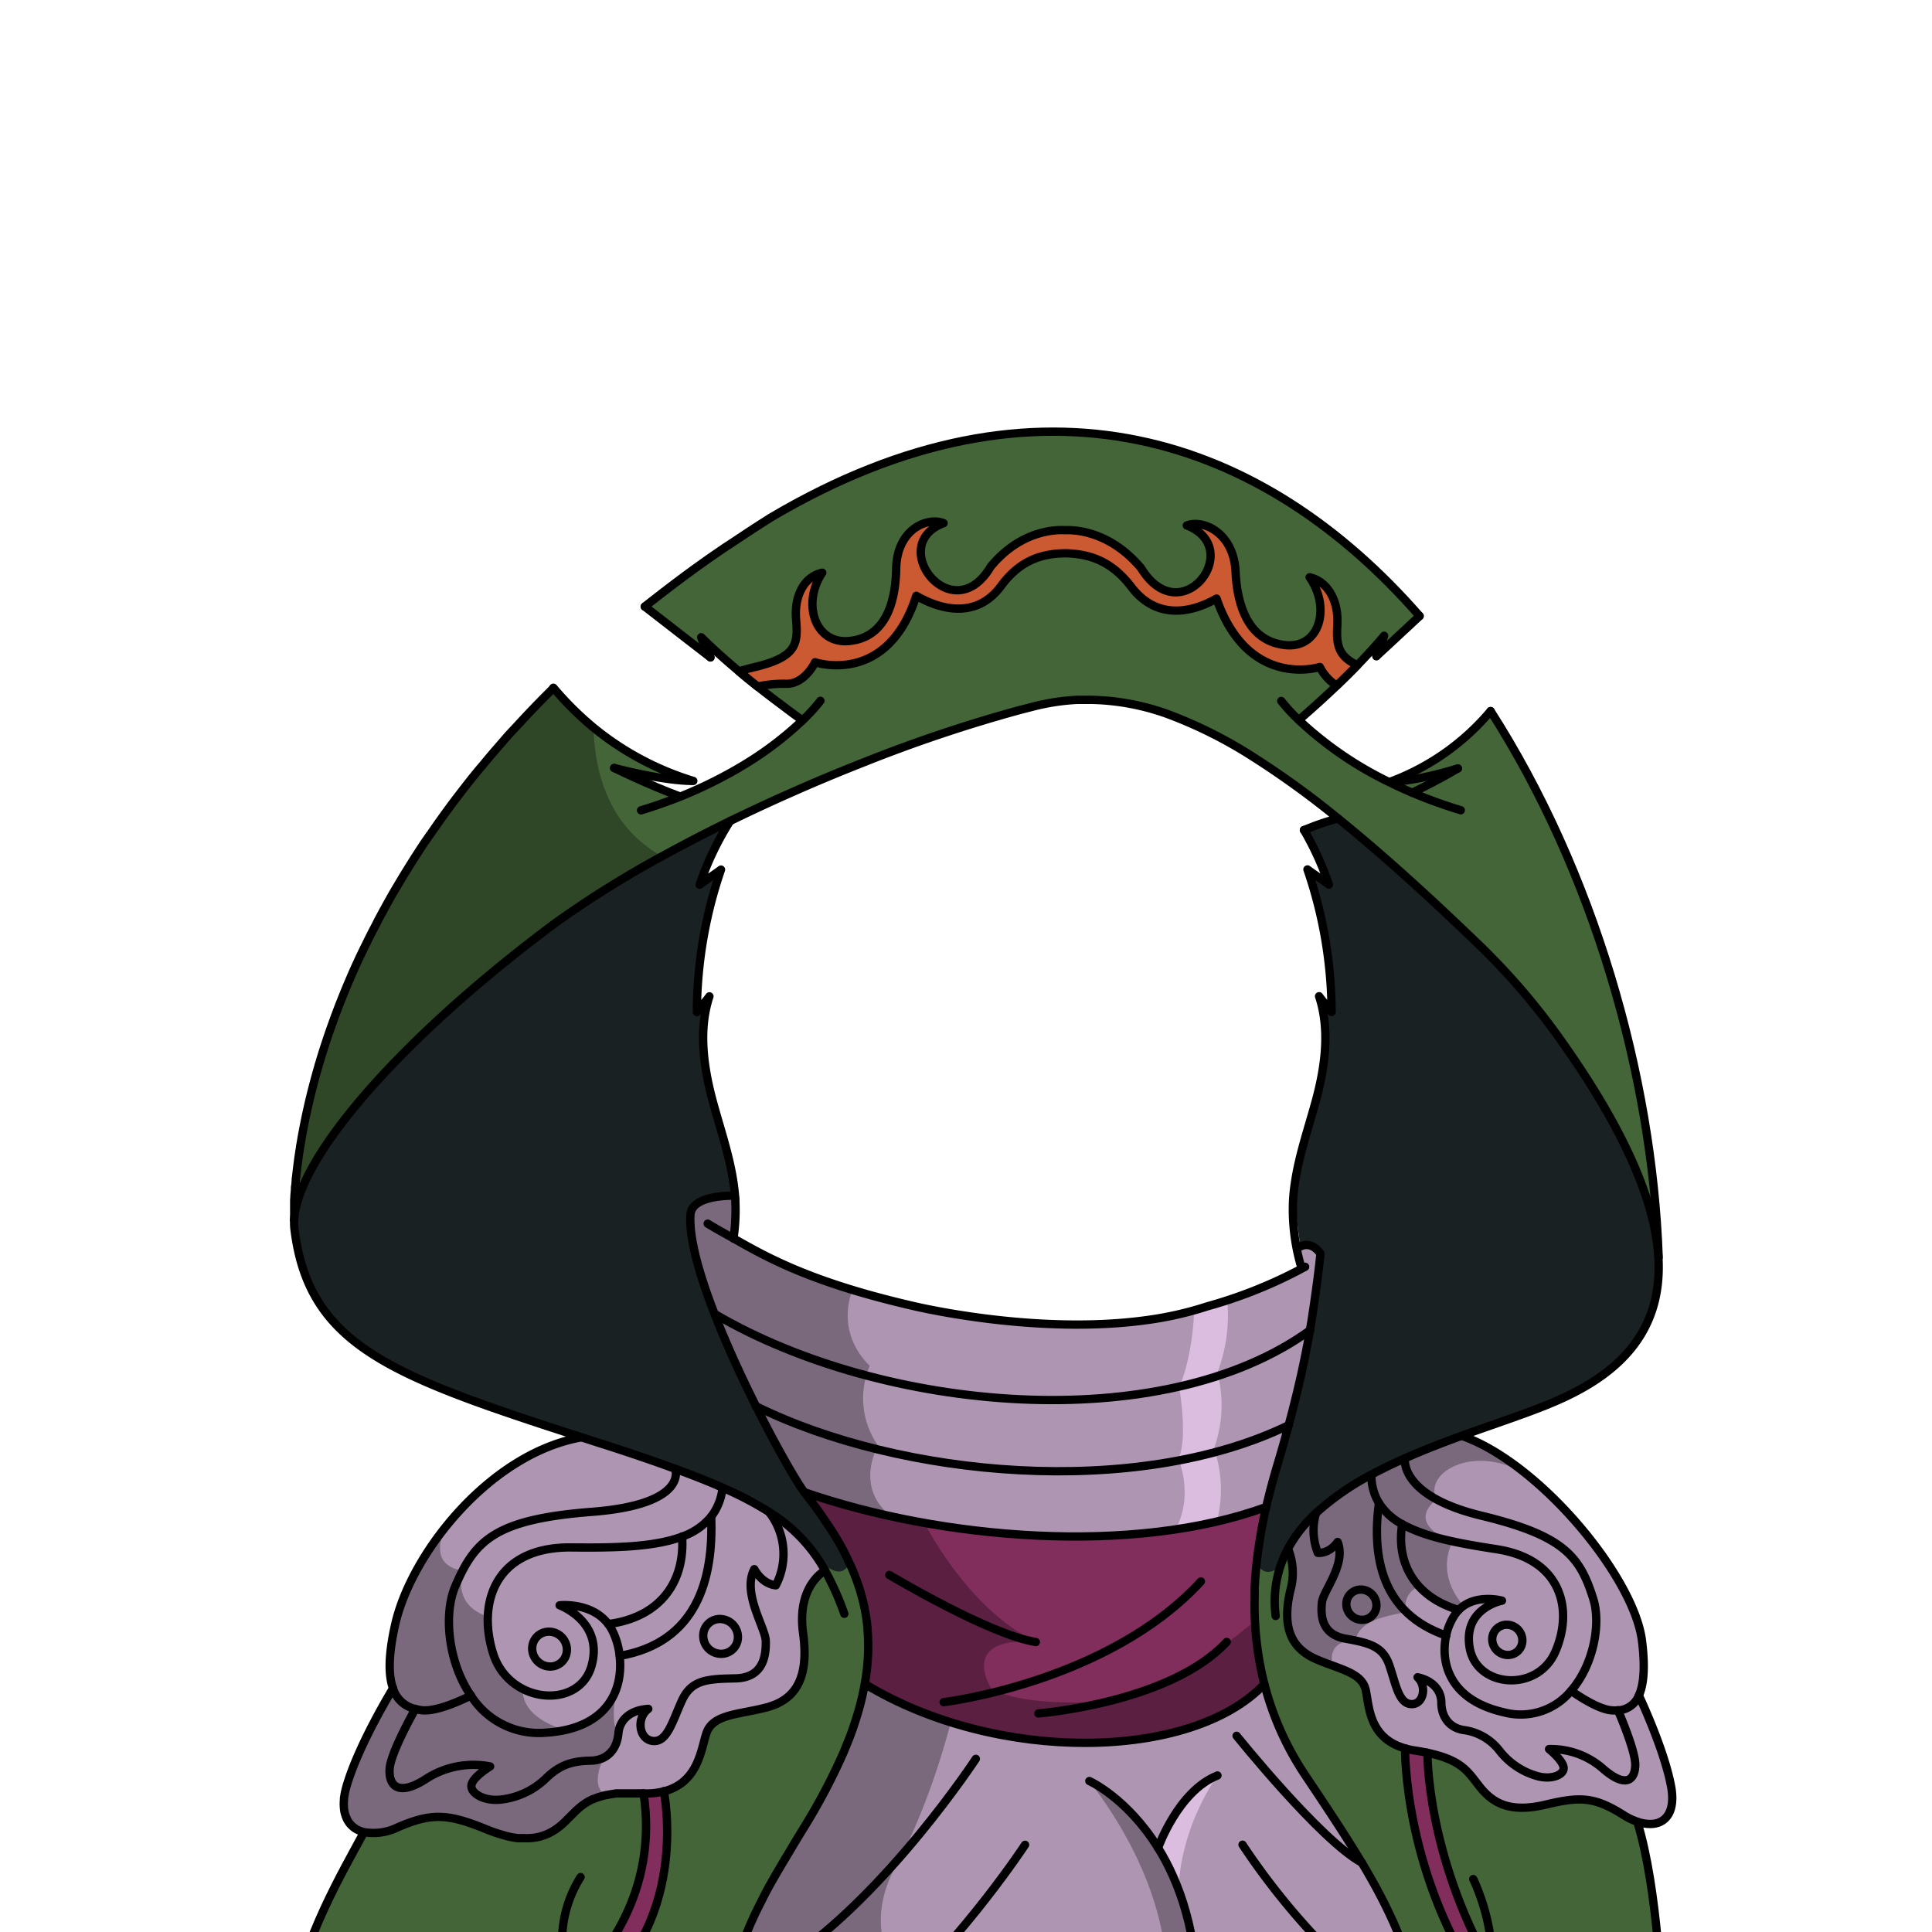 <svg xmlns="http://www.w3.org/2000/svg" viewBox="0 0 432 432">
  <defs>
    <style>.BUNTAI_OWL_OUTFIT_BUNTAI_OWL_OUTFIT_40_a{fill:#ae96b2;}.BUNTAI_OWL_OUTFIT_BUNTAI_OWL_OUTFIT_40_b{fill:#436538;}.BUNTAI_OWL_OUTFIT_BUNTAI_OWL_OUTFIT_40_c{fill:#822e5c;}.BUNTAI_OWL_OUTFIT_BUNTAI_OWL_OUTFIT_40_d{opacity:0.3;}.BUNTAI_OWL_OUTFIT_BUNTAI_OWL_OUTFIT_40_e{fill:#dbbde0;}.BUNTAI_OWL_OUTFIT_BUNTAI_OWL_OUTFIT_40_f{fill:#1a2123;}.BUNTAI_OWL_OUTFIT_BUNTAI_OWL_OUTFIT_40_g{fill:none;}.BUNTAI_OWL_OUTFIT_BUNTAI_OWL_OUTFIT_40_g,.BUNTAI_OWL_OUTFIT_BUNTAI_OWL_OUTFIT_40_h{stroke:#000;stroke-linecap:round;stroke-linejoin:round;stroke-width:1.86px;}.BUNTAI_OWL_OUTFIT_BUNTAI_OWL_OUTFIT_40_h{fill:#cb5931;}</style>
  </defs>
  <path class="BUNTAI_OWL_OUTFIT_BUNTAI_OWL_OUTFIT_40_a" d="M337.47,363.34a3.52,3.52,0,0,1,2.91,3.89,3.23,3.23,0,0,1-3.77,2.78,3.52,3.52,0,0,1-2.92-3.88A3.25,3.25,0,0,1,337.47,363.34Z" />
  <path class="BUNTAI_OWL_OUTFIT_BUNTAI_OWL_OUTFIT_40_a" d="M304.85,355.48a3.52,3.52,0,0,1,2.9,3.88,3.23,3.23,0,0,1-3.77,2.79,3.53,3.53,0,0,1-2.91-3.89A3.24,3.24,0,0,1,304.85,355.48Z" />
  <path class="BUNTAI_OWL_OUTFIT_BUNTAI_OWL_OUTFIT_40_a" d="M160.94,362a4.06,4.06,0,0,1,4,3.89,3.73,3.73,0,0,1-3.75,3.9,4,4,0,0,1-4-3.9A3.72,3.72,0,0,1,160.94,362Z" />
  <path class="BUNTAI_OWL_OUTFIT_BUNTAI_OWL_OUTFIT_40_a" d="M159,339.12c.54,14.18-3.32,28.18-20.43,31.14h0a16.23,16.23,0,0,0-1.71-5.81,8.22,8.22,0,0,0-.83-1.3c11.88-1.54,17.2-9.73,16.52-19.58A14.61,14.61,0,0,0,159,339.12Z" />
  <path class="BUNTAI_OWL_OUTFIT_BUNTAI_OWL_OUTFIT_40_a" d="M326.16,360a8.2,8.2,0,0,0-.81,1,13.51,13.51,0,0,0-2,4.74c-14.48-5-16.67-17.55-15.07-29.67a13.74,13.74,0,0,0,5.19,4.74C312.14,349.18,316.07,357,326.16,360Z" />
  <path class="BUNTAI_OWL_OUTFIT_BUNTAI_OWL_OUTFIT_40_b" d="M332.4,446a24.84,24.84,0,0,0,1.12-6l-.2,0c-14.44-25.6-14.14-48-14.14-48,7.81,1.65,9,4.23,11.75,7.66,3.05,3.82,7,5.74,14.7,3.92s10.93-1.74,17.37,2.32a14.15,14.15,0,0,0,3.1,1.5h0c4.67,15,5.5,40.65,5.5,40.65h-40C331.93,447.31,332.18,446.63,332.4,446Z" />
  <path class="BUNTAI_OWL_OUTFIT_BUNTAI_OWL_OUTFIT_40_a" d="M369.49,407.83a8.62,8.62,0,0,1-3.39-.5h0a14.15,14.15,0,0,1-3.1-1.5c-6.44-4.06-9.65-4.16-17.37-2.32s-11.65-.1-14.7-3.92c-2.73-3.43-3.94-6-11.75-7.66-.85-.19-1.78-.35-2.81-.51a16.14,16.14,0,0,1-2.19-.48c-8.16-2.33-8-9.49-8.81-13.08-.66-3-3.71-4.08-7.43-5.45-1.14-.41-2.34-.85-3.55-1.38-5.18-2.23-7.94-6.53-5.83-15.48a14.18,14.18,0,0,0-.55-9.27,31.37,31.37,0,0,1,6.26-7.93,13.63,13.63,0,0,0,.4,8.9s2.46.35,4.43-2.43c2,5-3.23,10.91-3.51,13.49s-.32,7.1,5.22,8.12c.79.15,1.53.29,2.22.44h0c4.11.86,6.41,1.93,7.63,5.57,1.44,4.23,2.07,8.46,4.82,8.64s3.67-3.94,1.47-6a6.85,6.85,0,0,1,4.67,3.12,5.27,5.27,0,0,1,.65,2.57c0,2.89,1.54,5.49,4.83,6.09a12.13,12.13,0,0,1,8.18,4.65,16.27,16.27,0,0,0,8.42,5.66c3.15.9,6-.24,5.91-1.86s-3.26-4.17-3.26-4.17a17.67,17.67,0,0,1,11.92,4.26c5.39,4.74,7.32,2.53,7.36-.71s-3.76-12-3.88-12.24a5.32,5.32,0,0,0,4.67-3.31h0s5.63,11.85,7.21,20.33C374.65,404.83,372.69,407.58,369.49,407.83Z" />
  <path class="BUNTAI_OWL_OUTFIT_BUNTAI_OWL_OUTFIT_40_a" d="M334.61,346.4c-1.55-.24-3.08-.48-4.57-.73s-2.69-.48-4-.75l-.58-.12-.57-.12-.07,0h0l-.05,0c-.92-.2-1.82-.4-2.7-.63l-.17,0a.67.67,0,0,1-.19,0,.15.15,0,0,1-.09,0c-.44-.11-.87-.23-1.3-.36-.18,0-.37-.1-.55-.17s-.65-.19-1-.3a5.66,5.66,0,0,1-.58-.2.49.49,0,0,1-.17-.06h0l-.44-.16c-.22-.07-.45-.16-.66-.25s-.48-.18-.72-.29h0L316,342l-.15-.07a.09.09,0,0,1-.07,0l-.19-.08-.55-.26h0l-.28-.13-.13-.07a2.58,2.58,0,0,1-.37-.19.56.56,0,0,1-.17-.09c-.19-.09-.37-.19-.55-.29a19.23,19.23,0,0,0-.22,4.52q0,.31.06.63l0,.3c0,.16.05.33.08.5.06.38.13.76.22,1.14s.15.6.24.89c0,.11.06.22.1.33s.14.42.21.62h0q.11.31.24.63l.42.91.29.55c.11.19.21.38.33.56s.27.43.42.65.3.42.46.63.17.23.26.35l.15.17c.17.21.36.42.54.62l.05.05.13.14.15.14.05,0,.15.16.19.18c.25.23.57.51.94.8l.16.14.39.31.42.31h0l.43.29.45.28.94.55a19.65,19.65,0,0,0,1.9.91l.83.34c.28.1.56.2.84.28l.27.09.49.16h0a4.27,4.27,0,0,1,.38-.36l.19-.17.19-.15.1-.08.15-.12h0a0,0,0,0,1,0,0l.21-.13.29-.18a.6.6,0,0,1,.15-.09l.34-.18.22-.11.12-.05h0l.15-.06.2-.08c.23-.09.47-.17.71-.24l.14,0,.22-.06h0l.31-.07.17,0,.24,0,.32-.05h.16a1.43,1.43,0,0,1,.29,0l.21,0,.33,0a12.91,12.91,0,0,1,3.8.35s-8.81,1.68-7.22,10.59,15.16,10,19.15.82S349.4,348.67,334.61,346.4Zm5.77,20.83a3.22,3.22,0,0,1-3.77,2.78,3.52,3.52,0,0,1-2.92-3.88,3.25,3.25,0,0,1,3.78-2.79l.32.07a1.4,1.4,0,0,1,.29.09,2.08,2.08,0,0,1,.43.19l.23.13a3.59,3.59,0,0,1,1,1l.15.22a3.36,3.36,0,0,1,.19.38l.09.2v0a1.31,1.31,0,0,1,.09.28,2.46,2.46,0,0,1,.07.29.51.51,0,0,1,0,.13A3.22,3.22,0,0,1,340.38,367.23Z" />
  <path class="BUNTAI_OWL_OUTFIT_BUNTAI_OWL_OUTFIT_40_a" d="M366.44,379.11a5.32,5.32,0,0,1-4.67,3.31,10.61,10.61,0,0,1-1.12,0c-2.94-.05-7.65-3.19-9.34-4.38,5-5.73,6.73-14.88,5-20.5-1.3-4.13-2.68-7.37-5.39-10.07-3.48-3.47-9.15-6.07-19.58-8.59a41.58,41.58,0,0,1-10.07-3.66c-7.64-4.16-7.12-8.86-7.07-9.16,4.18-1.86,8.49-3.51,12.71-5a51.34,51.34,0,0,1,15.12,9.1h0a92.92,92.92,0,0,1,14.92,15.78c5.57,7.45,9.49,15.11,10.22,20.91C367.93,373.06,367.49,376.84,366.44,379.11Z" />
  <path class="BUNTAI_OWL_OUTFIT_BUNTAI_OWL_OUTFIT_40_a" d="M351.31,378.07a14.59,14.59,0,0,1-15,4.8c-4.63-1.05-7.8-2.9-9.87-5.11a13.26,13.26,0,0,1-3.06-12,13.7,13.7,0,0,1,2-4.74,8.2,8.2,0,0,1,.81-1h0a6.5,6.5,0,0,1,1-.88h0c3.63-2.58,8.64-1.19,8.64-1.19s-8.8,1.68-7.22,10.59,15.16,10,19.15.82,1.63-20.65-13.17-22.92c-3.38-.52-6.67-1-9.71-1.72l-.07,0a40.84,40.84,0,0,1-11.31-3.86,13.74,13.74,0,0,1-5.19-4.74,11.52,11.52,0,0,1-1.67-5.92l-.18-.32c1.2-.64,2.42-1.27,3.66-1.87s2.66-1.27,4-1.86c-.05.3-.57,5,7.07,9.16a41.58,41.58,0,0,0,10.07,3.66c10.43,2.52,16.1,5.12,19.58,8.59,2.71,2.7,4.09,5.94,5.39,10.07C358,363.19,356.33,372.34,351.31,378.07Z" />
  <path class="BUNTAI_OWL_OUTFIT_BUNTAI_OWL_OUTFIT_40_c" d="M316.37,391.41c1,.16,2,.32,2.81.51,0,0-.3,22.38,14.14,48l.2,0a24.84,24.84,0,0,1-1.12,6c-18.66-26.42-18.22-55-18.22-55A16.14,16.14,0,0,0,316.37,391.41Z" />
  <path class="BUNTAI_OWL_OUTFIT_BUNTAI_OWL_OUTFIT_40_a" d="M317.48,447.15H162.79q.36-2.89,1-5.62c4.86-21.89,21.1-36,28-59,.38-1.24.7-2.47,1-3.67s.47-2.11.66-3.13c.39.24.8.47,1.2.7a86.62,86.62,0,0,0,17.35,7.65,101.36,101.36,0,0,0,16.29,3.75,100.34,100.34,0,0,0,14.56,1.05c16.67-.05,31.7-4.5,39.9-13.15A66.61,66.61,0,0,0,292,396.3c5,7.45,9.1,13.65,12.51,19.36h0C310.84,426.3,314.8,435.21,317.48,447.15Z" />
  <path class="BUNTAI_OWL_OUTFIT_BUNTAI_OWL_OUTFIT_40_d" d="M208.08,447.15H162.79q.36-2.89,1-5.62c4.86-21.89,21.1-36,28-59,.38-1.24.7-2.47,1-3.67.65-.83,1.26-1.64,1.86-2.43a86.62,86.62,0,0,0,17.35,7.65l.6,1s-4.41,18-12.24,32.09C193,430.39,198.51,442.5,208.08,447.15Z" />
  <path class="BUNTAI_OWL_OUTFIT_BUNTAI_OWL_OUTFIT_40_e" d="M272.23,397a51.87,51.87,0,0,0-7.33,16.22,42,42,0,0,0-1.36,9.39c-4.79-8.81-4.6-9.39-4.6-9.39s4.4-13,13.29-16.22Z" />
  <path class="BUNTAI_OWL_OUTFIT_BUNTAI_OWL_OUTFIT_40_d" d="M260.56,447.15c1.56-11.22-2.13-29.66-17-48.91,6.28,4.37,23.19,14.87,24.1,48.91Z" />
  <path class="BUNTAI_OWL_OUTFIT_BUNTAI_OWL_OUTFIT_40_a" d="M361.77,382.42a10.73,10.73,0,0,1-1.13,0c-2.93-.05-7.64-3.19-9.33-4.38a14.63,14.63,0,0,1-15,4.81l-.85-.21c-.56-.14-1.09-.3-1.6-.47a4.2,4.2,0,0,1-.5-.17,1.06,1.06,0,0,1-.25-.09,7.66,7.66,0,0,1-.72-.27l-.35-.14-.28-.12-.21-.1-.52-.25-.54-.27-.67-.37-.56-.35-.22-.13-.32-.22h0c-.18-.11-.35-.24-.51-.36l-.48-.38h0l-.08-.06-.36-.33h0l-.42-.4h0c-.14-.14-.27-.27-.39-.41l-.19-.2s0,0,0,0a1.14,1.14,0,0,1-.15-.17.16.16,0,0,1-.06-.08q-.21-.24-.39-.48a.13.13,0,0,1,0-.06l-.1-.12c-.1-.14-.19-.27-.27-.4l-.27-.42q-.16-.26-.3-.51t-.27-.51s0,0,0,0-.1-.21-.14-.31,0,0,0,0a1.34,1.34,0,0,0-.06-.12l-.09-.23-.06-.15a.47.47,0,0,1-.06-.15.14.14,0,0,1,0-.06l0-.06c-.12-.31-.22-.63-.31-.95a.57.57,0,0,1,0-.14v0l0-.17c-.09-.35-.16-.69-.22-1s-.07-.45-.1-.67c0,0,0-.07,0-.1v0a1.37,1.37,0,0,1,0-.19l0-.31a14.16,14.16,0,0,1,0-2.69c.06-.53.14-1.05.25-1.56-.38-.12-.74-.25-1.09-.4l-.27-.1-.48-.2-.5-.21-.56-.25-.22-.11h0c-.35-.17-.68-.34-1-.52a18.19,18.19,0,0,1-1.62-1l-.35-.23c-.35-.23-.69-.48-1-.73-.16-.12-.32-.24-.47-.37h0l-.45-.39h0c-.29-.24-.56-.49-.83-.75l0-.05h0l-.1-.1-.1-.11L314,360l-.23-.24c-.18-.18-.35-.38-.52-.57h0q-.24-.27-.45-.54t-.6-.78l-.07-.09c-.18-.26-.36-.52-.53-.79l-.07-.1-.36-.6a.56.56,0,0,1-.05-.08,21.19,21.19,0,0,1-1.48-3.12c-.05-.13-.11-.27-.16-.42s-.09-.26-.13-.39-.19-.56-.27-.85l-.06-.19c0-.18-.11-.37-.16-.56a.3.3,0,0,1,0-.1q-.12-.43-.21-.87l0-.12c-.05-.24-.1-.5-.16-.76s-.08-.43-.11-.65c-.12-.74-.22-1.48-.29-2.23,0-.11,0-.23,0-.35l-.06-.75a.41.41,0,0,0,0-.11c0-.12,0-.25,0-.37a47.48,47.48,0,0,1,.41-8.31,11.52,11.52,0,0,1-1.67-5.92l-.18-.32a72.22,72.22,0,0,0-6.53,4l-.54.38-.85.61-.22.16-.24.19-.66.51-.13.11-.69.54c-.38.29-.75.6-1.11.92s-.61.53-.9.81c-.11.09-.23.2-.34.31l0,.1h0c-.05.16-.1.32-.14.49s-.11.47-.16.7l0,.18c0,.16-.06.32-.08.48a13.85,13.85,0,0,0,.83,6.94s2.47.35,4.43-2.43c2,5-3.22,10.91-3.5,13.49s-.32,7.1,5.22,8.12l1.7.33.52.11h0l.61.13.35.09h.05l0,0c.41.09.8.2,1.17.31s.49.15.72.24l.41.15.13.05.08,0,.14.06.08,0,.46.22.29.16.28.18.24.16a6.12,6.12,0,0,1,.56.45,1,1,0,0,1,.21.2,1.85,1.85,0,0,1,.14.14l.19.2s0,0,0,0l.1.12c.08.09.14.18.21.27l.1.14.09.14a2.9,2.9,0,0,1,.19.29l0,.07c0,.08.09.16.13.25s.11.21.17.33a4.68,4.68,0,0,1,.2.45c.08.21.16.42.24.65,1.44,4.23,2.07,8.46,4.82,8.65s3.67-3.95,1.47-6l.62.16.28.09.56.2.24.11a.11.11,0,0,1,.08,0l.39.19h0l.07,0a3.14,3.14,0,0,1,.46.28.85.85,0,0,1,.21.14,2.43,2.43,0,0,1,.32.24.05.05,0,0,1,0,0,.47.47,0,0,1,.12.09.07.07,0,0,1,0,.05,3.28,3.28,0,0,1,.34.31l.13.14a3,3,0,0,1,.28.33l.06.08,0,0h0a1.75,1.75,0,0,1,.16.25c.07.1.13.2.19.3l.06.12a3.31,3.31,0,0,1,.15.33,1.08,1.08,0,0,1,.08.19l.09.26a1.68,1.68,0,0,1,.09.32,1.29,1.29,0,0,1,.05.21.3.3,0,0,1,0,.1h0a0,0,0,0,0,0,0,3.06,3.06,0,0,1,.05.32s0,.07,0,.11a.91.91,0,0,1,0,.17,1.27,1.27,0,0,1,0,.2,1.48,1.48,0,0,1,0,.21c0,2.89,1.55,5.49,4.84,6.09a12.13,12.13,0,0,1,8.18,4.65,16.27,16.27,0,0,0,8.42,5.66,8.1,8.1,0,0,0,2.22.32c2.15,0,3.77-.95,3.69-2.18-.11-1.62-3.26-4.17-3.26-4.17a17.73,17.73,0,0,1,11.92,4.26c5.38,4.74,7.32,2.54,7.36-.71S361.89,382.69,361.77,382.42Zm-60.7-24.16a3.24,3.24,0,0,1,3.78-2.78,3.52,3.52,0,0,1,2.9,3.88,3.23,3.23,0,0,1-3.77,2.79A3.53,3.53,0,0,1,301.07,358.26Zm13.27,2.09-.1-.11L314,360l-.23-.24c-.18-.18-.35-.38-.52-.57h0q-.24-.27-.45-.54t-.6-.78l-.07-.09c-.18-.26-.36-.52-.53-.79l-.07-.1-.36-.6a.56.56,0,0,1-.05-.08,21.19,21.19,0,0,1-1.48-3.12c-.05-.13-.11-.27-.16-.42s-.09-.26-.13-.39-.19-.56-.27-.85l-.06-.19c0-.18-.11-.37-.16-.56a.3.3,0,0,1,0-.1q-.12-.43-.21-.87l0-.12c-.05-.24-.1-.5-.16-.76s-.08-.43-.11-.65c-.12-.74-.22-1.48-.29-2.23,0-.11,0-.23,0-.35l-.06-.75a.41.41,0,0,0,0-.11c0-.12,0-.25,0-.37a47.48,47.48,0,0,1,.41-8.31,11.52,11.52,0,0,1-1.67-5.92l-.18-.32a72.22,72.22,0,0,0-6.53,4l-.54.38-.85.61-.22.16-.24.19-.66.51-.13.11-.69.54c-.38.29-.75.6-1.11.92s-.61.53-.9.81c-.11.09-.23.2-.34.31l0,.1h0c-.05.16-.1.32-.14.49s-.11.47-.16.7l0,.18c0,.16-.06.32-.08.48a13.85,13.85,0,0,0,.83,6.94s2.47.35,4.43-2.43c2,5-3.22,10.91-3.5,13.49s-.32,7.1,5.22,8.12l1.7.33.52.11h0c0-.15.06-.29.1-.43a5,5,0,0,1,.3-.79c.06-.13.12-.25.19-.37a5.31,5.31,0,0,1,.72-1c2.3-2.48,6.89-3.09,10.08-3.85Zm-6.59-1a3.23,3.23,0,0,1-3.77,2.79,3.53,3.53,0,0,1-2.91-3.89,3.24,3.24,0,0,1,3.78-2.78A3.52,3.52,0,0,1,307.75,359.36Z" />
  <path class="BUNTAI_OWL_OUTFIT_BUNTAI_OWL_OUTFIT_40_f" d="M347.23,313.61C327.8,321.8,299,327.3,288,346.27c3.27,8.58-5,20.72,6.37,24.75,5.18,2.25,10.1,3,11,6.83.81,3.59.64,10.75,8.81,13.09,0,0-.44,28.58,18.21,55-.21.68-.47,1.35-.75,2H317.5c-2.67-11.93-6.63-20.85-13-31.49h0a153.29,153.29,0,0,1-14.71-22.85C276.63,368,280,349.78,285.6,327.71c2.34-9.14,5.07-18.95,7.19-30.21.56-3,1.07-6,1.53-9.21,0-.23.07-.45.09-.68s.06-.37.08-.56,0-.22.05-.32l.06-.5c0-.11,0-.23,0-.34.08-.59.16-1.17.23-1.77l.06-.5c0-.23.05-.46.08-.7l0-.18s0-.07,0-.12,0-.2,0-.31,0-.12,0-.18,0-.15,0-.23c.07-.58.13-1.13.18-1.64-.14-.2-.29-.37-.42-.53-2-2.29-4-1.08-4-1.08s0-.13,0-.19c-.05-.39-.12-.78-.17-1.18-.56-4-1-8.17-1.16-12.46.9-6.4,3.08-12.61,4.78-18.88,2-7.54,3.12-15.77.67-23.18.93,1.28,1.87,2.23,2.8,3.52a99.11,99.11,0,0,0-5.4-31.87c1.6,1.2,3.18,2.18,4.78,3.38a66.77,66.77,0,0,0-5.56-12.2,55.41,55.41,0,0,1,7.32-2.54,51.35,51.35,0,0,1,12,9.81l.08-.08c5.15,4.39,11.43,10.2,19.09,17.81C360.26,240.23,394.54,296,347.23,313.61Z" />
  <path class="BUNTAI_OWL_OUTFIT_BUNTAI_OWL_OUTFIT_40_b" d="M370.66,276.43c0-.65-.07-1.31-.12-2-.05-.84-.11-1.69-.18-2.53a.62.62,0,0,0,0-.13c-.07-1-.16-2-.25-3-.17-1.9-.36-3.81-.59-5.72-.13-1.2-.28-2.4-.44-3.6l-.12-.91c-.13-1-.28-2.06-.43-3.09,0-.29-.09-.58-.13-.87-.57-3.81-1.24-7.65-2-11.48-.13-.7-.28-1.41-.42-2.11q-.37-1.83-.78-3.66c-.2-.88-.4-1.76-.61-2.64-.4-1.75-.83-3.5-1.27-5.25-.29-1.16-.6-2.32-.91-3.48-.36-1.31-.72-2.63-1.1-3.95-.25-.86-.5-1.72-.76-2.58a.66.66,0,0,0-.06-.2c-.18-.62-.37-1.24-.56-1.87s-.46-1.5-.7-2.25q-.87-2.74-1.8-5.48-.56-1.64-1.14-3.27s0,0,0,0c-.46-1.28-.92-2.56-1.4-3.83a235.15,235.15,0,0,0-17.39-36.73c-.54-.93-1.09-1.84-1.64-2.75-.22-.37-.45-.74-.68-1.11-.46-.75-.93-1.5-1.4-2.23l-.45-.71A53.82,53.82,0,0,1,311,174.75h0l-.12.25a80.83,80.83,0,0,1-20.47-14,179,179,0,0,0,19.12-18.85,29.91,29.91,0,0,1-1.74,4.58c.48-.44,4.69-4.33,9.63-8.95-.68-.78-1.36-1.55-2.06-2.31-.34-.38-.69-.76-1-1.13s-.69-.75-1.05-1.13c-.7-.74-1.41-1.48-2.12-2.2-2.9-2.95-5.89-5.75-9-8.37-.33-.29-.65-.56-1-.83a118.56,118.56,0,0,0-15.64-11.14l-1.26-.74c-1.26-.73-2.53-1.44-3.82-2.11-.85-.45-1.72-.89-2.58-1.31-.47-.24-.95-.46-1.43-.69l-1-.45c-1-.46-2-.89-3-1.31l-1.23-.5c-1.33-.55-2.69-1.06-4.05-1.54-.6-.22-1.21-.43-1.82-.63l-.87-.28c-1.86-.61-3.73-1.15-5.63-1.63l-1.41-.35-1.42-.33c-.94-.21-1.9-.4-2.86-.59-1.43-.27-2.88-.51-4.34-.72-1-.15-1.95-.27-2.94-.37L244.88,97q-3.72-.37-7.53-.44l-1.81,0a103.15,103.15,0,0,0-23.41,2.72c-1,.24-2.09.5-3.15.77-2.17.57-4.36,1.2-6.57,1.92l-1.35.44c-2.86,1-5.74,2-8.65,3.23-1.16.47-2.32,1-3.48,1.48h0c-1.15.51-2.3,1-3.45,1.59q-6.53,3.09-13.23,7c-.85.54-1.7,1.07-2.53,1.61l-2.49,1.62c-1.24.81-2.48,1.63-3.7,2.46l-1.53,1c-2.37,1.62-4.69,3.26-7,4.9l-1.93,1.42c-.38.27-.76.56-1.13.84L150.13,131,148,132.6c-1.3,1-2.59,2-3.85,3,7.28,5.67,14.2,11,14.67,11.36a26.36,26.36,0,0,1-2.06-4.51,190.59,190.59,0,0,0,20.34,16.92l2.3,1.67a75.46,75.46,0,0,1-12.58,9.64c-1,.62-2.07,1.25-3.18,1.87-.32.19-.65.37-1,.55a96.85,96.85,0,0,1-10.6,5c-7.4-2.78-14.08-6.06-14.7-6.37.77.2,11,2.9,17.66,2.9a65.09,65.09,0,0,1-22.28-11.91,70.63,70.63,0,0,1-9-8.93c-.34.32-.67.66-1,1l-1.61,1.62L119.51,158c-.52.53-1,1.07-1.54,1.61l-1.51,1.62-.79.85-.77.84-.92,1-.91,1c-.3.34-.6.67-.89,1l-.84,1-.93,1.07q-.27.3-.51.6l-1.57,1.86c-.49.58-1,1.16-1.43,1.74l-.8,1-.06.08c-.61.74-1.2,1.49-1.78,2.24l-.94,1.2-.92,1.2c-1.29,1.69-2.54,3.38-3.73,5-.24.33-.47.66-.69,1l-.44.61-.17.24-1.18,1.72-.48.7-.47.71-.36.52c-.18.26-.35.53-.52.79s-.37.55-.55.83l-.42.65-1.2,1.87L91,194.47l-1.11,1.83-.37.61c-.2.35-.41.7-.62,1l-1,1.63L87.14,201l-.94,1.69-.88,1.61c-.2.39-.41.77-.61,1.15l-.23.43-.07.15-.58,1.1L83,208.89l-.23.46c-.27.54-.54,1.09-.8,1.63-.18.36-.36.72-.53,1.08l-.57,1.2c-.66,1.38-1.28,2.75-1.87,4.09-.19.41-.37.83-.54,1.24-.09.2-.17.4-.25.6a.11.11,0,0,0,0,.07c-.15.33-.28.66-.42,1l-.11.26-.16.39c0,.11-.09.22-.13.33l-.12.28L77,222c-.06.15-.12.29-.17.44-.13.31-.26.62-.38.93-.06.14-.12.28-.17.42-.15.38-.3.75-.44,1.12L75.4,226a.36.36,0,0,0,0,.09l-.1.27c-.23.62-.46,1.24-.68,1.85l-.21.58c-.2.55-.4,1.11-.59,1.66s-.46,1.34-.68,2-.43,1.32-.64,2c-.1.29-.19.58-.28.86-.26.84-.51,1.66-.75,2.48a2.17,2.17,0,0,1-.07.24l-.07.25c-.06.19-.12.39-.17.58-.14.52-.29,1-.43,1.53-.09.31-.17.62-.25.92s-.23.85-.34,1.27c0,.1-.06.21-.08.31-.11.43-.22.85-.32,1.27-.07.23-.12.46-.18.69-.16.65-.32,1.29-.46,1.92q-.14.54-.24,1.08a1.77,1.77,0,0,0,0,.2c-.07.29-.14.58-.2.86s-.07.3-.09.44c-.09.42-.18.84-.26,1.26s-.22,1.12-.33,1.66c0,.13,0,.25-.07.37s0,.05,0,.07a6.18,6.18,0,0,0-.12.62l-.12.61c-.11.66-.22,1.32-.33,1.95,0,.23-.07.45-.1.68s-.1.58-.14.87a1,1,0,0,0,0,.16l-.06.37-.06.36c0,.24-.07.48-.1.71s-.06.45-.08.66,0,.22,0,.32,0,.21-.05.31l-.09.76a4.88,4.88,0,0,0-.06.52c-.07.56-.13,1.11-.19,1.63,0,.27-.05.54-.08.8s-.06.68-.09,1,0,.59-.07.87V266a2,2,0,0,1,0,.25q0,.42-.06.81c0,.17,0,.32,0,.48a.49.49,0,0,0,0,.12c0,.31,0,.6,0,.88s0,.45,0,.66,0,.17,0,.25,0,.34,0,.5v.17c0,.14,0,.28,0,.41s0,.47,0,.68a2.87,2.87,0,0,1,0,.42h0c0,.17,0,.32,0,.46,0,.32,0,.54,0,.63a.41.41,0,0,1,0-.11v-.05c0-.11,0-.23,0-.35s0-.29,0-.44a3.62,3.62,0,0,1,.06-.46A2.63,2.63,0,0,1,66,271a1.59,1.59,0,0,1,.06-.3c0-.19.07-.38.11-.58a.83.83,0,0,1,0-.15l.18-.75c.13-.51.29-1,.47-1.56s.37-1.06.59-1.61.45-1.1.71-1.67.54-1.14.84-1.73.48-.94.75-1.42.47-.84.72-1.28.36-.61.55-.92.29-.48.45-.73.47-.77.73-1.16c.73-1.13,1.52-2.29,2.37-3.47q.51-.72,1-1.44l.12-.16c.4-.54.81-1.07,1.23-1.62s.85-1.09,1.3-1.64.82-1,1.25-1.53a3.92,3.92,0,0,1,.27-.33L81,245.5q3.64-4.29,8-8.8.81-.84,1.65-1.68c3.74-3.75,7.81-7.57,12.17-11.42l2.63-2.3c5.37-4.62,11.13-9.26,17.2-13.81l1.33-1,.78-.57c.68-.51,1.37-1,2-1.45.29-.21.59-.41.89-.61,2.77-1.87,5.51-3.55,8.54-5.59l.15-.1c3.31-2.24,7-4.48,10.83-6.69l.42-.24c2.45-1.4,5-2.79,7.62-4.16l.14-.08c2.35-1.21,4.76-2.43,7.21-3.62A398,398,0,0,1,219.89,161c1.81-.54,3.58-1.06,5.31-1.53l1.09-.3,1.67-.46,3-.77c.58-.15,1.17-.28,1.76-.4l1-.2c.58-.11,1.16-.21,1.75-.3s1-.15,1.52-.21c1.29-.16,2.59-.27,3.9-.32l1,0,1.32,0h1.06c.74,0,1.49.05,2.24.1l1.55.12.42,0c.46,0,.92.1,1.39.17s.88.12,1.33.19l1.14.19c.29.05.58.1.88.17l.56.11c1.3.26,2.59.58,3.87,1l1.09.32c.73.22,1.46.46,2.18.72a84.45,84.45,0,0,1,9.53,4.1l1.69.87q2.21,1.16,4.46,2.47c.41.24.83.48,1.25.74l1,.58,1.56,1q1.89,1.19,3.82,2.48l1.45,1c2.16,1.47,4.35,3.05,6.59,4.73q2.24,1.66,4.54,3.5c.76.6,1.54,1.21,2.32,1.85l.15.12,1.59,1.29.1.08q4.85,4,10,8.51l0,0q4.53,4,9.31,8.42c.8.74,1.6,1.48,2.41,2.25q3.64,3.41,7.45,7.06c.31.29.61.59.91.9.68.65,1.36,1.32,2,2,1.35,1.35,2.66,2.73,4,4.13l1,1.08c.48.53,1,1.07,1.45,1.62.05.06.11.12.16.19q.84.94,1.65,1.92c.4.46.79.93,1.17,1.4.24.28.47.56.68.84.38.44.74.89,1.08,1.34s.82,1,1.21,1.55c.28.34.54.69.79,1a3,3,0,0,1,.22.28c.56.74,1.11,1.49,1.66,2.25,2.54,3.53,4.83,6.9,6.9,10.13.34.53.67,1.05,1,1.57,2,3.25,3.84,6.34,5.41,9.3.34.63.67,1.26,1,1.88q1.11,2.17,2.07,4.24c.25.52.48,1,.71,1.56.46,1,.89,2,1.29,3,.06.17.12.33.19.49l0,.07c.12.31.24.62.35.92.19.49.37,1,.54,1.46.64,1.78,1.18,3.49,1.63,5.15.08.28.15.55.22.82.34,1.29.61,2.54.84,3.75.06.31.11.62.16.92s.11.65.15,1c.11.73.2,1.44.26,2.14,0,.22,0,.43.06.64s.05.65.07,1h0C370.83,279.57,370.75,278,370.66,276.43Z" />
  <path class="BUNTAI_OWL_OUTFIT_BUNTAI_OWL_OUTFIT_40_d" d="M147.66,191.26l-.42.24-10.32,5.85q-7.35,5-14.24,10.14c-6.07,4.55-11.83,9.19-17.2,13.81l-2.63,2.3c-4.36,3.85-8.43,7.67-12.17,11.42q-.84.84-1.65,1.68-4.4,4.5-8,8.8l-1.2,1.42a3.92,3.92,0,0,0-.27.33c-.43.51-.85,1-1.25,1.53s-.88,1.1-1.3,1.64-.83,1.08-1.23,1.62l-.12.16q-.54.72-1,1.44c-.85,1.18-1.64,2.34-2.37,3.47-.26.39-.5.78-.73,1.16s-.31.49-.45.73-.38.62-.55.92-.5.86-.72,1.28-.52.95-.75,1.42-.58,1.16-.84,1.73-.5,1.12-.71,1.67-.42,1.08-.59,1.61-.34,1.05-.47,1.56l-.18.75c-.06.24-.11.49-.15.73s-.08.46-.12.69a3.62,3.62,0,0,0-.06.46c0,.15,0,.29,0,.44s0,.34,0,.51v-.16c0-.32,0-1,0-2,0-.13,0-.27,0-.41V270c0-.16,0-.33,0-.5s0-.16,0-.25,0-.43,0-.66,0-.65,0-1c0-.16,0-.31,0-.48s0-.53.06-.81a2,2,0,0,0,0-.25c.1-1.3.24-2.79.43-4.43a4.88,4.88,0,0,1,.06-.52c0-.35.09-.71.14-1.07,0-.1,0-.21,0-.32.07-.56.16-1.14.24-1.73l.06-.37a1,1,0,0,1,0-.16c0-.29.09-.58.14-.87.16-1,.35-2.12.55-3.24a6.18,6.18,0,0,1,.12-.62s0-.05,0-.07,0-.24.07-.37c.11-.54.21-1.1.33-1.66s.17-.84.26-1.26.19-.86.29-1.3a1.77,1.77,0,0,1,0-.2c.27-1.19.56-2.42.88-3.69.1-.42.21-.84.32-1.27,0-.1,0-.21.08-.31.11-.42.22-.84.34-1.27s.16-.61.25-.92c.14-.5.29-1,.43-1.53,0-.19.11-.39.17-.58l.07-.25c.35-1.17.71-2.36,1.1-3.58.21-.64.42-1.3.64-2s.45-1.34.68-2,.39-1.11.59-1.66l.21-.58c.22-.61.45-1.23.68-1.85l.1-.27a.36.36,0,0,1,0-.09l.42-1.11c.14-.37.29-.74.44-1.12,0-.14.11-.28.17-.42s.19-.48.29-.73.17-.42.26-.64l.21-.51c0-.09.07-.18.11-.28h0c0-.11.08-.22.13-.33l.16-.39.11-.26c.14-.32.27-.65.42-1a.11.11,0,0,1,0-.07c.08-.2.16-.4.25-.6.17-.41.35-.83.54-1.24.59-1.34,1.21-2.71,1.87-4.09l.57-1.2c.17-.36.35-.72.53-1.08s.26-.54.39-.81l.41-.82.23-.46.88-1.73.65-1.25.23-.43c.2-.38.41-.76.61-1.15l.88-1.61.94-1.69.83-1.45,1-1.63c.21-.34.42-.69.62-1l.37-.61L91,194.47l1.17-1.87,1.2-1.87.42-.65c.18-.28.36-.56.55-.83s.34-.53.52-.79l.83-1.23.48-.7,1.18-1.72.17-.24L98,184c.22-.32.45-.65.69-1,1.19-1.67,2.44-3.36,3.73-5l.92-1.2.94-1.2c.58-.75,1.17-1.5,1.78-2.24l.06-.08.8-1c.47-.58.94-1.16,1.43-1.74l1.57-1.86q.24-.3.51-.6l.93-1.07.84-1c.29-.34.59-.67.89-1l.91-1,.92-1,.77-.84.79-.85,1.51-1.62c.51-.54,1-1.08,1.54-1.61l1.58-1.62,1.61-1.62c.33-.33.66-.67,1-1a70.63,70.63,0,0,0,9,8.93C133,173,136.23,184.71,147.66,191.26Z" />
  <path class="BUNTAI_OWL_OUTFIT_BUNTAI_OWL_OUTFIT_40_c" d="M281,367.55a69.48,69.48,0,0,0,1.69,9c-16.35,17.24-59.92,17.82-89.3,0,3.11-17.33-3.31-29.68-13.56-42.9a176.64,176.64,0,0,0,26.83,6.87c25.9,4.6,54.78,4.39,76.46-3.58-2.06,9.05-3.43,19.56-2.12,30.58Z" />
  <path class="BUNTAI_OWL_OUTFIT_BUNTAI_OWL_OUTFIT_40_d" d="M282.72,376.56c-16.35,17.24-59.92,17.82-89.3,0,3.11-17.33-3.31-29.68-13.56-42.9a176.64,176.64,0,0,0,26.83,6.87c2.85,5.32,11.7,20.11,24.93,26.59-17.48-1.2-10,10.35-10,10.35s4.54,3.69,21.69,3.14S279.91,363,279.91,363s.46,1.85,1.12,4.56v0A69.48,69.48,0,0,0,282.72,376.56Z" />
  <path class="BUNTAI_OWL_OUTFIT_BUNTAI_OWL_OUTFIT_40_a" d="M152.56,343.57c-6.28,2.39-15.18,2.54-24.74,2.44-17.18-.19-21.13,12.48-17.54,23.77,0,.16.1.32.16.47s.11.3.17.45.12.3.19.45.14.32.22.48a5.12,5.12,0,0,0,.3.57,6.75,6.75,0,0,0,.48.82c.13.21.27.41.42.61s.09.13.14.2a5.12,5.12,0,0,0,.34.44l.24.28,0,0,0,.06,0,0,0,0,.16.16.19.21.13.12.12.12c.2.19.39.37.6.54l.07.08.07.05.53.43a9.23,9.23,0,0,0,.91.63,2.26,2.26,0,0,0,.26.16l.51.29a.06.06,0,0,0,.06,0h0l.15.09a3.84,3.84,0,0,0,.35.18l.18.07.18.09a.46.46,0,0,0,.16.07l.12,0,.24.11a6,6,0,0,0,.71.26,4.11,4.11,0,0,0,.46.15l.46.13h0l.46.11a9.54,9.54,0,0,0,1.17.2h0a0,0,0,0,1,0,0h0l.3,0a3.15,3.15,0,0,0,.44,0c.25,0,.5,0,.76,0a9.58,9.58,0,0,0,1.07-.05c.22,0,.44,0,.65-.08h.08l.24,0c.24,0,.47-.09.7-.15a8,8,0,0,0,.87-.25c.29-.1.56-.21.84-.33a8.41,8.41,0,0,0,1.44-.8,2.07,2.07,0,0,0,.25-.19,4.92,4.92,0,0,0,.52-.41.13.13,0,0,0,.08-.07,2.46,2.46,0,0,0,.25-.22c.06-.06.12-.11.17-.17a3.61,3.61,0,0,0,.33-.35.16.16,0,0,0,.06-.08,3.65,3.65,0,0,0,.4-.5s0,0,0-.06a5.5,5.5,0,0,0,.43-.64,7.21,7.21,0,0,0,.43-.83,6.14,6.14,0,0,0,.27-.64q.15-.39.27-.81c2.76-9.92-7.15-13.5-7.15-13.5s7.11-.79,10.88,4.21C147.92,361.61,153.24,353.42,152.56,343.57Zm-25.8,25.2a3.74,3.74,0,0,1-3.75,3.9,4,4,0,0,1-4-3.9,3.72,3.72,0,0,1,3.74-3.9A4.07,4.07,0,0,1,126.76,368.77Z" />
  <path class="BUNTAI_OWL_OUTFIT_BUNTAI_OWL_OUTFIT_40_a" d="M179.57,365.13c1.47,10.65-2.15,15.06-8.33,16.65s-11.87,1.46-13.29,5.74c-1.23,3.67-1.8,11-9.52,13-.31.08-.63.15-1,.21s-.68.11-1,.15-.67.07-1,.09c-.49,0-1,0-1.52,0h-2.15l-.63,0H141l-.77,0h-.05l-.56,0-.32,0-.3,0-.34,0-.38,0-.2,0-.2,0c-.24,0-.48.05-.7.09l-.63.1a2.14,2.14,0,0,0-.35.06l-.51.1-.07,0h0l-.19.05c-.3.06-.59.13-.85.21l-.58.17-.33.11-.32.11-.28.11a3.68,3.68,0,0,0-.35.15.09.09,0,0,0-.07,0,1.11,1.11,0,0,0-.27.12.6.6,0,0,0-.16.08,5.13,5.13,0,0,0-.66.34,2.77,2.77,0,0,0-.37.22,6.33,6.33,0,0,0-.61.39l-.22.16c-.09.07-.19.13-.28.21l-.2.16-.17.14-.38.32-.1.09-.48.43-1.17,1.17-.22.22c-.09.09-.19.2-.3.29s-.44.46-.68.69-.59.56-.9.82-.62.5-.94.73a11.16,11.16,0,0,1-1.65,1,11,11,0,0,1-1.88.74,11.71,11.71,0,0,1-3.83.42,5.44,5.44,0,0,1-.57,0l-.57,0a1,1,0,0,1-.24,0c-.28,0-.57-.08-.87-.13l-.09,0-.77-.15-.34-.08c-.33-.07-.66-.16-1-.26l-.71-.21a29.3,29.3,0,0,1-2.89-1c-8.65-3.54-12.33-4-20.14-.61a12.29,12.29,0,0,1-7.65,1.09,4.31,4.31,0,0,1-.61-.19,5.39,5.39,0,0,1-.77-.32c-.18-.09-.34-.19-.5-.29a1.39,1.39,0,0,1-.22-.15,6,6,0,0,1-.89-.81l-.12-.14a3.18,3.18,0,0,1-.27-.37,5.83,5.83,0,0,1-.43-.73l0-.06a5.24,5.24,0,0,1-.28-.69A8.21,8.21,0,0,1,77,405h0a10.81,10.81,0,0,1-.08-2.64.68.68,0,0,0,0-.14c0-.33.09-.66.14-1s.16-.77.25-1.17c.06-.2.11-.4.17-.61,2.72-9.42,10.42-21.94,10.42-21.94h0a6.73,6.73,0,0,0,5,4.67c-.29.53-5.45,9.67-5.75,13.3s1.69,6.6,8.37,2.2A19.49,19.49,0,0,1,109.58,395s-3.87,2.33-4.17,4.16,2.86,3.68,6.57,3.25a17.17,17.17,0,0,0,10.23-4.89c3.13-3,6-3.74,9.86-3.81A6.26,6.26,0,0,0,135,393a6.45,6.45,0,0,0,3.25-5.36c.31-3.31,2.92-5.3,6.69-5.53-2.73,2-2.14,6.88,1.05,7.18s4.34-4.4,6.44-9c1.79-3.89,4.5-4.7,9.24-4.93h0c.83,0,1.73-.06,2.69-.09,6.45-.13,6.88-5.32,6.84-8.32s-5.37-10.77-2.59-16.1c2,3.55,4.82,3.61,4.82,3.61a15.17,15.17,0,0,0-1.53-16.4,35.29,35.29,0,0,1,12.56,13.09S178.1,354.48,179.57,365.13Z" />
  <path class="BUNTAI_OWL_OUTFIT_BUNTAI_OWL_OUTFIT_40_a" d="M138.58,370.26c.84,7.16-2.32,16.32-16.62,17.18a18,18,0,0,1-16.64-8.31c-5.15-7.53-6.11-18.3-3.51-24.4,4.39-10.29,8.87-15,30.58-16.68s18.62-9.6,18.62-9.6c4,1.44,7.45,2.82,10.55,4.19a12.65,12.65,0,0,1-2.54,6.48,14.61,14.61,0,0,1-6.46,4.45c-6.28,2.39-15.18,2.54-24.74,2.44-17.18-.19-21.13,12.48-17.54,23.77s19.26,12.57,22,2.67-7.15-13.5-7.15-13.5,7.11-.79,10.88,4.2a8.22,8.22,0,0,1,.83,1.3A16.23,16.23,0,0,1,138.58,370.26Z" />
  <path class="BUNTAI_OWL_OUTFIT_BUNTAI_OWL_OUTFIT_40_c" d="M148.43,400.49s6.42,31.06-18.23,47.49h-.67a35.29,35.29,0,0,1-1.69-3.45c6.88-6.36,19.4-21.28,16.07-43.55A16.69,16.69,0,0,0,148.43,400.49Z" />
  <path class="BUNTAI_OWL_OUTFIT_BUNTAI_OWL_OUTFIT_40_b" d="M135.71,435.47a55.79,55.79,0,0,1-7.86,9.06,34.15,34.15,0,0,0,1.68,3.46H66c.79-12.89,11.27-30.69,15.29-38.2A12.29,12.29,0,0,0,89,408.7c7.81-3.42,11.49-2.93,20.14.61a29.3,29.3,0,0,0,2.89,1l.71.21c.34.1.67.19,1,.26l.34.08.77.15.09,0c.3.05.59.1.87.13a1,1,0,0,0,.24,0l.57,0a5.44,5.44,0,0,0,.57,0,11.71,11.71,0,0,0,3.83-.42,11,11,0,0,0,1.88-.74,11.16,11.16,0,0,0,1.65-1c.32-.23.64-.47.94-.73s.61-.53.9-.82.46-.46.68-.69.21-.2.3-.29l0,0,.19-.18,1.17-1.17.48-.43.1-.09.38-.32.17-.14.2-.16c.09-.08.19-.14.28-.21l.22-.16.61-.39a2.77,2.77,0,0,1,.37-.22,5.13,5.13,0,0,1,.66-.34.6.6,0,0,1,.16-.08,1.11,1.11,0,0,1,.27-.12.09.09,0,0,1,.07,0,3.68,3.68,0,0,1,.35-.15l.28-.11.32-.11.33-.11.58-.17c.26-.08.55-.15.85-.21l.23-.05.07,0,.51-.1a2.14,2.14,0,0,1,.35-.06l.63-.1c.22,0,.46-.07.7-.09l.26,0,.72-.07.44,0,.32,0,.56,0h.05l.74,0h2.92A46.81,46.81,0,0,1,135.71,435.47Z" />
  <ellipse class="BUNTAI_OWL_OUTFIT_BUNTAI_OWL_OUTFIT_40_a" cx="122.87" cy="368.77" rx="3.82" ry="3.96" transform="translate(-214.58 175.85) rotate(-41.82)" />
  <path class="BUNTAI_OWL_OUTFIT_BUNTAI_OWL_OUTFIT_40_a" d="M171.93,338.08v0h0c-.95-.61-2-1.21-3-1.8-.55-.31-1.11-.61-1.7-.92-1.72-.9-3.59-1.79-5.62-2.69a12.61,12.61,0,0,1-2.54,6.47h0c0,.94,0,1.87,0,2.8,0,.36,0,.72,0,1.07s0,.46,0,.7l0,.69c0,.46-.05.93-.09,1.39s0,.7-.09,1,0,.37-.06.56a.51.51,0,0,1,0,.13c0,.35-.07.69-.13,1s-.13.94-.21,1.4c-.14.79-.3,1.56-.49,2.32q-.06.3-.15.6c-.08.29-.15.58-.24.87-.16.55-.33,1.09-.53,1.62-.09.27-.19.54-.3.8a.88.88,0,0,1-.05.15c-.15.36-.3.72-.46,1.07s-.28.62-.44.93l-.18.36-.42.74q-.15.28-.33.57c-.11.18-.22.36-.34.54a.86.86,0,0,1-.13.2l-.24.36a16,16,0,0,1-1,1.33c-.09.12-.19.24-.29.35l0,0a1.13,1.13,0,0,1-.1.13l-.52.57c-.17.18-.34.36-.54.54a4.68,4.68,0,0,1-.39.38,16,16,0,0,1-1.41,1.2,4.46,4.46,0,0,1-.43.33c-.26.19-.52.38-.79.55s-.59.38-.9.57l-.23.14-.68.37-.72.36c-.27.14-.54.27-.83.39a23.63,23.63,0,0,1-2.41.92l0,0h0c-.41.14-.84.26-1.27.38s-.82.22-1.25.31-1.08.23-1.64.33h0c0,.35.07.69.09,1.05a16.82,16.82,0,0,1,0,2.13c0,.36,0,.71-.1,1.07a14.46,14.46,0,0,1-.42,2.14q-.08.27-.15.51s0,0,0,0a.08.08,0,0,0,0,0v0s0,0,0,0,0,0,0,0a15,15,0,0,1-.6,1.52v0l-.18.37a12.37,12.37,0,0,1-1.51,2.33l-.14.18c-.09.11-.19.23-.3.34s-.43.45-.65.67l-.29.28-.06,0a3.31,3.31,0,0,1-.36.31l-.34.28,0,0,0,0-.22.17h0L133,384l-.31.21h0s0,0,0,0-.27.17-.41.25-.52.32-.79.46-.38.2-.57.3-.59.28-.89.41l-.29.11-.08,0c-.28.12-.56.22-.86.32l-.12,0c-.28.1-.56.19-.85.27l-.14,0-.16.05c-.24.06-.49.13-.75.18a2.74,2.74,0,0,1-.39.09c-.31.07-.6.14-.93.19-.72.13-1.48.24-2.28.31l-1.22.1a18,18,0,0,1-16.64-8.31c-2.07,1-7.8,3.75-11.17,3.26-.42-.07-.84-.15-1.28-.26h0l-.46.82c0,.09-.1.19-.15.29l-.18.32-.19.36-.42.8a67.39,67.39,0,0,0-3.55,7.68c-.12.34-.23.66-.33,1,0,.15-.1.31-.14.46s0,.11,0,.17a2.83,2.83,0,0,0-.09.37,6.8,6.8,0,0,0-.18,1.05,7.13,7.13,0,0,0,0,1.13,1.93,1.93,0,0,0,0,.24,5.16,5.16,0,0,0,.2,1,2.7,2.7,0,0,0,.14.4,2.65,2.65,0,0,0,.3.55,2.49,2.49,0,0,0,.4.46,2.31,2.31,0,0,0,.79.46,2.28,2.28,0,0,0,.66.15c1.33.14,3.23-.46,5.87-2.2a19.52,19.52,0,0,1,14.1-2.64s-3.87,2.33-4.17,4.16a2.46,2.46,0,0,0,0,.26,1.24,1.24,0,0,0,0,.27h0a1,1,0,0,0,.06.23.54.54,0,0,0,0,.11.62.62,0,0,0,.1.2,2.2,2.2,0,0,0,.42.57,4.15,4.15,0,0,0,.59.49,5.76,5.76,0,0,0,.74.43h0l.46.2.18.07.2.06a3.8,3.8,0,0,0,.51.15,9,9,0,0,0,3.23.2,17.22,17.22,0,0,0,10.25-4.89c3.12-3,6-3.74,9.86-3.81h0c.24,0,.46,0,.69,0l.23,0,.42-.07a5.84,5.84,0,0,0,.6-.15,3.9,3.9,0,0,0,.48-.17,3.81,3.81,0,0,0,.5-.23,3.3,3.3,0,0,0,.45-.26l.24-.16a3.92,3.92,0,0,0,.32-.25,1.51,1.51,0,0,0,.23-.21.86.86,0,0,0,.14-.13l.19-.21a3.81,3.81,0,0,0,.5-.64c.07-.11.14-.21.2-.32a4.17,4.17,0,0,0,.37-.73,7.44,7.44,0,0,0,.4-1.18,2.21,2.21,0,0,0,0-.25.94.94,0,0,0,0-.16,1.87,1.87,0,0,0,0-.25c0-.12,0-.24,0-.37l0-.24a.09.09,0,0,1,0,0,.13.13,0,0,1,0-.06,6.14,6.14,0,0,1,.2-1.07c.06-.18.12-.36.19-.54a4.6,4.6,0,0,1,.31-.63,2.75,2.75,0,0,1,.17-.29.94.94,0,0,1,.09-.12,3.55,3.55,0,0,1,.23-.31,4.23,4.23,0,0,1,.45-.5,3.17,3.17,0,0,1,.34-.3.52.52,0,0,1,.11-.1,6.29,6.29,0,0,1,.83-.55,7.13,7.13,0,0,1,.68-.33l.39-.15.29-.1.47-.14.46-.1a9.53,9.53,0,0,1,1.46-.19c-2.73,2-2.14,6.88,1.05,7.18h.29a2.6,2.6,0,0,0,.4,0,1.83,1.83,0,0,0,.39-.09,2.37,2.37,0,0,0,.34-.13,1.58,1.58,0,0,0,.36-.2,2.86,2.86,0,0,0,.3-.22.53.53,0,0,0,.14-.12l.2-.19a5,5,0,0,0,.58-.69,5.21,5.21,0,0,0,.36-.55,16.51,16.51,0,0,0,.89-1.69l.25-.54.21-.49c.06-.13.11-.26.16-.39h0c.05-.12.11-.25.16-.39l.33-.8h0l.16-.4.35-.83c.18-.42.36-.83.55-1.25.11-.24.22-.47.34-.69l.06-.11c.07-.13.15-.26.23-.38a1.14,1.14,0,0,1,.15-.23l.06-.09a.67.67,0,0,1,.09-.14c0-.07.1-.15.16-.22l0,0c.13-.17.27-.34.42-.5a3.78,3.78,0,0,1,.4-.4l.09-.08c.12-.11.25-.21.38-.31l.07-.05L155,377a3,3,0,0,1,.38-.24l0,0a4.11,4.11,0,0,1,.51-.27,3.48,3.48,0,0,1,.48-.21,4.72,4.72,0,0,1,.45-.16l.46-.14a3.45,3.45,0,0,1,.46-.12l.07,0,.32-.07.3-.05.51-.08a4.51,4.51,0,0,1,.53-.07h.07l.5-.06.6,0c.12,0,.25,0,.37,0l.61,0h0l1.3-.05,1.39,0a9.32,9.32,0,0,0,1.1-.08q.38,0,.72-.12h0a4.55,4.55,0,0,0,.66-.17l.41-.14h0l.16-.07.23-.1a3,3,0,0,0,.36-.19l.09,0,.18-.12a2.83,2.83,0,0,0,.45-.32,1.92,1.92,0,0,0,.22-.18l.27-.25a6.06,6.06,0,0,0,.47-.54,1.44,1.44,0,0,0,.18-.25l0,0s0,0,0,0a4.48,4.48,0,0,0,.28-.47.65.65,0,0,0,.09-.16,4.83,4.83,0,0,0,.23-.52.5.5,0,0,0,.05-.13,4,4,0,0,0,.15-.45.78.78,0,0,0,.05-.14c0-.09.05-.19.07-.28s0,0,0,0l0-.14,0-.14a.43.43,0,0,0,0-.05,2.33,2.33,0,0,0,.05-.28s0,0,0-.06v0s0-.08,0-.12.05-.34.07-.51a16.76,16.76,0,0,0,.09-2.18,1.77,1.77,0,0,0,0-.23.68.68,0,0,0,0-.14,2.7,2.7,0,0,0-.06-.36,12.09,12.09,0,0,0-.45-1.56c-.16-.45-.35-.94-.54-1.46-.13-.32-.25-.65-.38-1-.06-.14-.11-.28-.16-.42-.41-1.07-.82-2.22-1.14-3.39q-.09-.29-.15-.57a1.6,1.6,0,0,1-.05-.21c0-.16-.08-.31-.11-.47s-.09-.44-.12-.66,0-.25-.06-.38-.07-.54-.09-.81a5.83,5.83,0,0,1,0-.59,2.62,2.62,0,0,1,0-.28c0-.16,0-.33,0-.49a7,7,0,0,1,.09-.91h0l.09-.44a.5.5,0,0,1,0-.12l.06-.22a3,3,0,0,1,.1-.32,3,3,0,0,1,.14-.39.88.88,0,0,1,.05-.15c.08-.18.16-.35.25-.52l.18.31h0l.09.16.09.13.2.3c.13.18.27.36.4.51s.23.26.34.38l.27.26a.18.18,0,0,0,.08.07l.32.28h0l.33.25.25.16.09.05.29.17.07,0,.25.12.29.12.26.09a3.85,3.85,0,0,0,.45.12l.16,0a2.4,2.4,0,0,0,.37,0A15.17,15.17,0,0,0,171.93,338.08ZM161.21,369.8a4,4,0,0,1-4-3.9,3.47,3.47,0,0,1,.11-1,1.05,1.05,0,0,1,.06-.24,3.52,3.52,0,0,1,.15-.42,4.45,4.45,0,0,1,.26-.48,1.94,1.94,0,0,1,.21-.29,1.78,1.78,0,0,1,.22-.26l.09-.09a2.89,2.89,0,0,1,.32-.29,2.8,2.8,0,0,1,.4-.27,2.75,2.75,0,0,1,.38-.2,3,3,0,0,1,.42-.16,3.86,3.86,0,0,1,1.13-.17,4.07,4.07,0,0,1,4,3.89A3.74,3.74,0,0,1,161.21,369.8Z" />
  <path class="BUNTAI_OWL_OUTFIT_BUNTAI_OWL_OUTFIT_40_a" d="M148.05,296.82c-5-1.28-5.16-1.75-3.63-2C142.52,295.05,142.41,295.46,148.05,296.82Z" />
  <path class="BUNTAI_OWL_OUTFIT_BUNTAI_OWL_OUTFIT_40_a" d="M149.43,294.19c-1.79.26-3.87.38-5,.59C145.68,294.6,147.73,294.48,149.43,294.19Z" />
  <path class="BUNTAI_OWL_OUTFIT_BUNTAI_OWL_OUTFIT_40_a" d="M156.91,289.61c1.41-.06,2.63-.09,3.19,0A8.17,8.17,0,0,0,156.91,289.61Z" />
  <path class="BUNTAI_OWL_OUTFIT_BUNTAI_OWL_OUTFIT_40_a" d="M160.1,289.57a.4.4,0,0,1,.21.19C160.55,289.66,160.45,289.6,160.1,289.57Z" />
  <path class="BUNTAI_OWL_OUTFIT_BUNTAI_OWL_OUTFIT_40_a" d="M295.3,280.26c-.46,4.59-1.54,12.4-2.36,17.14-.57,3.29-1.23,6.65-2,10.17s-1.69,7.2-2.74,11.1c-.75,2.77-1.57,5.63-2.46,8.65s-1.78,6.2-2.57,9.63a95.08,95.08,0,0,1-11.07,3.28c-3,.69-6.08,1.28-9.24,1.75-20.16,3-43.11,1.54-63.48-2.9h0c-4.28-.93-8.44-2-12.44-3.17-2.4-.71-4.75-1.46-7-2.25l-.2-.26c-4.51-6.19-26.31-46.48-25.27-61.78.18-2.71,3.53-3.7,6.26-4.06,1.7.34,3,.41,2.8.25a8.77,8.77,0,0,1,1,.64,2.64,2.64,0,0,1,0,.28,42.32,42.32,0,0,1-.27,7c-.05.39-.1.77-.16,1.16a116.28,116.28,0,0,0,26,11.33c3.92,1.21,8.38,2.42,13.5,3.61,0,0,27.89,6.91,53.46,3.21,6.77-.62,11.5-1.69,12.94-3,6-1.67,15.26-5.62,21-8.4l.27-.13v0c.25-.75-1-3.77-.34-5.56l.28.11S293.13,277.26,295.3,280.26Z" />
  <path class="BUNTAI_OWL_OUTFIT_BUNTAI_OWL_OUTFIT_40_d" d="M153.32,263.29l.52.17a1.44,1.44,0,0,1-.38.23A1.72,1.72,0,0,1,153.32,263.29Z" />
  <path class="BUNTAI_OWL_OUTFIT_BUNTAI_OWL_OUTFIT_40_d" d="M199.33,339.08c-4.28-.93-8.44-2-12.44-3.17-2.4-.71-4.75-1.46-7-2.25l-.2-.26c-4.51-6.19-26.31-46.48-25.27-61.78.18-2.71,3.53-3.7,6.26-4.06,1.7.34,3,.41,2.8.25a8.77,8.77,0,0,1,1,.64,2.64,2.64,0,0,1,0,.28,42.32,42.32,0,0,1-.27,7c-.05.39-.1.77-.16,1.16a116.28,116.28,0,0,0,26,11.33l.29,1.07s-3.48,8.55,4.13,16.12c-.15.38-.3.74-.42,1.12a18.44,18.44,0,0,0,2.28,16.71h0S190.87,332.6,199.33,339.08Z" />
  <path class="BUNTAI_OWL_OUTFIT_BUNTAI_OWL_OUTFIT_40_a" d="M149.43,294.19a13.45,13.45,0,0,0,1.91-.41l0-.08A9.51,9.51,0,0,1,149.43,294.19Z" />
  <path class="BUNTAI_OWL_OUTFIT_BUNTAI_OWL_OUTFIT_40_e" d="M271.45,323.89c.07.19.13.38.19.57a28.13,28.13,0,0,1,.44,15.76c-3,.7-6.08,1.29-9.24,1.76,4.07-7.41.87-15.29.62-15.87v0s2.24-2.92.21-16c.14-.33.29-.68.42-1,2-5,2.87-12.4,2.89-16.05.31-.3.6.26.95-.06.73-.73,1.21-.08,2.06-.85,1.47-.42,2.95-.86,4.43-1.34a35.93,35.93,0,0,1-2.21,16.1s0,.07.05.22A28.54,28.54,0,0,1,271.45,323.89Z" />
  <path class="BUNTAI_OWL_OUTFIT_BUNTAI_OWL_OUTFIT_40_a" d="M132.39,338.05c-19,1.45-24.83,5.27-28.92,13.12-.57,1.1-1.12,2.29-1.66,3.56-2.6,6.1-1.64,16.87,3.51,24.4-2.07,1-7.79,3.74-11.17,3.26-.42-.07-.85-.15-1.29-.26a6.7,6.7,0,0,1-5-4.67c-1-2.79-1.08-7.19.48-14.16,1.53-6.8,5.57-14.73,11.29-21.88,7.76-9.69,18.61-17.95,30.39-20l3.93,1.27.41.13c6.31,2,11.81,3.89,16.62,5.66h0C151.15,328.85,153.54,336.44,132.39,338.05Z" />
  <path class="BUNTAI_OWL_OUTFIT_BUNTAI_OWL_OUTFIT_40_d" d="M138,377.24s0,.06,0,.08,0,0,0,0c-1.86,8.47.31,10.3.31,10.3A32.43,32.43,0,0,0,135,393c-1.48,3.19-2.32,6.94.7,8.6l-.07,0h0l-.19.05c-.3.06-.59.13-.85.21l-.58.17-.33.11-.32.11-.28.11a3.68,3.68,0,0,0-.35.15.09.09,0,0,0-.07,0,1.11,1.11,0,0,0-.27.12.6.6,0,0,0-.16.08,5.13,5.13,0,0,0-.66.34,2.77,2.77,0,0,0-.37.22,6.33,6.33,0,0,0-.61.39l-.22.16c-.09.07-.19.13-.28.21l-.2.16-.17.14-.38.32-.1.09-.48.43-1.17,1.17-.22.22c-.09.09-.19.2-.3.29s-.44.46-.68.69-.59.56-.9.82-.62.5-.94.73a11.16,11.16,0,0,1-1.65,1,11,11,0,0,1-1.88.74,11.71,11.71,0,0,1-3.83.42,5.44,5.44,0,0,1-.57,0l-.57,0a1,1,0,0,1-.24,0c-.28,0-.57-.08-.87-.13l-.09,0-.77-.15-.34-.08c-.33-.07-.66-.16-1-.26l-.71-.21a29.3,29.3,0,0,1-2.89-1c-8.65-3.54-12.33-4-20.14-.61a12.29,12.29,0,0,1-7.65,1.09,4.31,4.31,0,0,1-.61-.19,5.39,5.39,0,0,1-.77-.32c-.18-.09-.34-.19-.5-.29a1.39,1.39,0,0,1-.22-.15,6,6,0,0,1-.89-.81l-.12-.14a3.18,3.18,0,0,1-.27-.37,5.83,5.83,0,0,1-.43-.73l0-.06a5.24,5.24,0,0,1-.28-.69A8.21,8.21,0,0,1,77,405h0a10.81,10.81,0,0,1-.08-2.64.68.68,0,0,0,0-.14c0-.33.09-.66.14-1s.16-.77.25-1.17c.06-.2.11-.4.17-.61,2.72-9.42,10.42-21.94,10.42-21.94h0c-.95-2.79-1.07-7.19.5-14.16,1.52-6.79,5.54-14.71,11.27-21.85-.29.53-4.39,8.44,3.82,9.72-2.19,8.45,5.55,10.18,5.55,10.18s-1.17,7.61,3.91,13.2l.09.09c.2.23.42.45.65.68a15.65,15.65,0,0,0,3,2.18l.06,0,.15.09c-.31,6.85,9.56,9.22,9.56,9.22l.09,0a1.68,1.68,0,0,0,.24-.06A18.93,18.93,0,0,0,138,377.24Z" />
  <path class="BUNTAI_OWL_OUTFIT_BUNTAI_OWL_OUTFIT_40_f" d="M193.41,376.56c-.19,1.09-.42,2.2-.69,3.34s-.58,2.29-.93,3.46c-.23.78-.48,1.55-.74,2.31s-.52,1.51-.79,2.25c-.46,1.26-.95,2.49-1.48,3.7a136.08,136.08,0,0,1-9.05,17.18l-2.95,4.89h0c-1.31,2.16-2.6,4.32-3.84,6.5-.36.62-.71,1.25-1.05,1.87l-1,1.89-.5,1c-.6,1.17-1.18,2.36-1.75,3.55-.09.21-.18.41-.28.62-.25.55-.5,1.11-.74,1.67l-.42,1c-.27.67-.54,1.34-.8,2s-.5,1.37-.74,2.06c-.12.34-.23.69-.34,1-.2.62-.4,1.25-.58,1.88l-.15.54c-.27,1-.52,2-.75,3s-.47,2.24-.66,3.39c-.12.72-.22,1.46-.31,2.2,0,0,0,.09,0,.13H130.2c24.65-16.42,18.22-47.49,18.22-47.49,7.72-1.95,8.3-9.3,9.52-13,1.42-4.28,7.14-4.16,13.3-5.75s9.8-6,8.33-16.64,4.91-14,4.91-14c-.56-1-1.14-1.95-1.76-2.86a35.67,35.67,0,0,0-10.79-10.23v0a76.85,76.85,0,0,0-10.36-5.42c-3.1-1.37-6.59-2.75-10.55-4.19-4.81-1.77-10.31-3.63-16.62-5.66l-.42-.14L130,321.39c-42.41-13.73-61-20.4-64.19-46.52a12.69,12.69,0,0,1-.06-2.06.06.06,0,0,1,0,0c.78-14.36,24.59-41,56.9-65.28,9.39-6.75,29.6-18.89,39.38-24.19l1.23.21a66.45,66.45,0,0,0-6.83,14.28c1.6-1.2,3.18-2.18,4.77-3.38a99.38,99.38,0,0,0-5.4,31.87c.93-1.29,1.87-2.24,2.81-3.52-2.46,7.41-1.37,15.64.67,23.18,1.91,7.1,4.46,14.11,5.05,21.42h-.12a23,23,0,0,0-3.59.19c-2.73.36-6.08,1.35-6.26,4.06-1,15.3,20.76,55.59,25.27,61.78l.2.26c.47.61.94,1.22,1.39,1.83q1.25,1.65,2.4,3.3c.23.33.46.65.68,1,.47.68.91,1.36,1.35,2l.64,1c.85,1.36,1.64,2.72,2.36,4.1.46.85.89,1.71,1.29,2.57.11.23.19.46.3.69.29.65.58,1.31.84,2,.14.35.27.71.41,1.06a40.61,40.61,0,0,1,1.36,4.35,37.1,37.1,0,0,1,.9,4.51c.11.73.19,1.46.26,2.21,0,.07,0,.14,0,.22,0,.36.05.72.07,1.09A46.42,46.42,0,0,1,193.41,376.56Z" />
  <path class="BUNTAI_OWL_OUTFIT_BUNTAI_OWL_OUTFIT_40_b" d="M193.42,376.56a60.15,60.15,0,0,1-1.64,6.8c-7.46,24.89-25.89,39.4-29,64.62H130.2a40.29,40.29,0,0,0,8.83-7.89c14.1-16.85,9.4-39.6,9.4-39.6,7.72-1.95,8.29-9.3,9.51-13,1.43-4.28,7.14-4.16,13.3-5.75s9.8-6,8.33-16.64,4.91-14,4.91-14c-.55-1-1.14-1.95-1.76-2.86,0,0,5.11,6.23,7.25,1.18A43.32,43.32,0,0,1,193.42,376.56Z" />
  <path class="BUNTAI_OWL_OUTFIT_BUNTAI_OWL_OUTFIT_40_b" d="M332.4,446c-.22.68-.47,1.36-.76,2H317.51c-2.68-11.93-6.64-20.85-13-31.49h0c-3.41-5.7-7.52-11.9-12.51-19.35a66.66,66.66,0,0,1-9.26-20.58,75.52,75.52,0,0,1-1.7-27.05c2.48,5,7.14-1.2,7.14-1.2l.57.14a15.47,15.47,0,0,1-.17,7.09c-2.11,8.95.65,13.25,5.83,15.48s10.11,3,11,6.83c.82,3.59.65,10.75,8.81,13.08C314.18,390.93,313.74,419.53,332.4,446Z" />
  <path class="BUNTAI_OWL_OUTFIT_BUNTAI_OWL_OUTFIT_40_d" d="M321.24,335.25c-6.72,5.47,2.26,8.94,3.51,9.38,0,0,.06,0,.08,0l.07,0s-4.28,6.55,2.31,14.42h0c-3.32.49-6.36-1.37-8.16-2.79-.37-.29-.68-.57-.94-.8l-.34-.34a1.14,1.14,0,0,1-.19-.19l-.19-.18a4.51,4.51,0,0,0-2.91,5.64c-4.08,1-10.47,1.7-11.4,6.41h0c-6.84,0-5.09,5.54-5.09,5.54-1.14-.41-2.34-.85-3.55-1.38-5.18-2.23-7.94-6.53-5.83-15.48a14.18,14.18,0,0,0-.55-9.27,31.37,31.37,0,0,1,6.26-7.93,58.88,58.88,0,0,1,12.21-8.52c1.2-.64,2.42-1.27,3.66-1.87s2.66-1.27,4-1.86c4.18-1.86,8.49-3.51,12.71-5a51.34,51.34,0,0,1,15.12,9.1C329.85,322.26,318.12,329.39,321.24,335.25Z" />
  <path class="BUNTAI_OWL_OUTFIT_BUNTAI_OWL_OUTFIT_40_g" d="M81.32,409.79C77.3,417.3,66.82,435.1,66,448" />
  <path class="BUNTAI_OWL_OUTFIT_BUNTAI_OWL_OUTFIT_40_g" d="M291.83,283.26c-.18.1-.36.2-.54.28l-.27.15c-1.15.63-2.32,1.21-3.48,1.78A104.07,104.07,0,0,1,270,292.09a76.57,76.57,0,0,1-12.94,3c-25.57,3.7-53.46-3.21-53.46-3.21-22.41-5.22-32.08-10.72-39.54-14.94l-2.13-1.19c-2.4-1.34-3.69-2.14-3.69-2.14" />
  <path class="BUNTAI_OWL_OUTFIT_BUNTAI_OWL_OUTFIT_40_g" d="M164.24,267.37a23,23,0,0,0-3.59.19c-2.73.36-6.08,1.35-6.26,4.06-1,15.3,20.76,55.59,25.27,61.78l.2.26c.47.61.94,1.22,1.39,1.83q1.25,1.65,2.4,3.3c.23.33.46.65.68,1,.47.68.91,1.36,1.35,2l.64,1q1.26,2,2.36,4.1c.36.69.71,1.38,1,2.08.5,1,1,2.09,1.39,3.15.14.35.27.71.41,1.06.52,1.43,1,2.88,1.36,4.35a41.83,41.83,0,0,1,.9,4.51c.11.73.19,1.46.26,2.21,0,.07,0,.14,0,.22,0,.36.05.72.07,1.09a46.42,46.42,0,0,1-.72,11c-.19,1.09-.42,2.2-.69,3.34s-.59,2.29-.94,3.47c-.23.78-.48,1.54-.73,2.3s-.52,1.51-.79,2.25c-.47,1.26-1,2.49-1.48,3.7a136.08,136.08,0,0,1-9.05,17.18c-1,1.64-2,3.26-2.95,4.89h0c-1.31,2.16-2.6,4.32-3.84,6.5-.36.62-.71,1.25-1.05,1.87s-.69,1.26-1,1.89l-.5,1c-.6,1.17-1.19,2.35-1.75,3.55-.09.21-.18.41-.28.62-.25.55-.5,1.11-.74,1.67l-.42,1c-.28.67-.54,1.34-.8,2s-.51,1.37-.74,2.06c-.12.34-.23.69-.34,1-.21.62-.4,1.24-.58,1.88l-.15.54c-.28,1-.53,2-.75,3s-.47,2.24-.66,3.39c-.12.73-.22,1.46-.31,2.2,0,0,0,.09,0,.13h0" />
  <path class="BUNTAI_OWL_OUTFIT_BUNTAI_OWL_OUTFIT_40_g" d="M304.5,416.49c6.37,10.64,10.33,19.56,13,31.49" />
  <path class="BUNTAI_OWL_OUTFIT_BUNTAI_OWL_OUTFIT_40_g" d="M304.49,416.49c-3.41-5.7-7.52-11.9-12.51-19.35a66.32,66.32,0,0,1-9.26-20.58c-.33-1.28-.62-2.57-.87-3.84A73.23,73.23,0,0,1,280.54,357c0-.53,0-1.06,0-1.58s.05-1,.08-1.49,0-1,.1-1.46c.11-1.54.26-3.07.45-4.55.06-.55.13-1.09.22-1.63s.15-1.07.24-1.6.16-1.06.26-1.58c.27-1.58.56-3.12.89-4.62l.33-1.49c.8-3.43,1.68-6.67,2.57-9.63s1.71-5.89,2.46-8.66c2.1-7.79,3.64-14.69,4.76-21.26.07-.44.16-.92.24-1.4s.16-1,.25-1.54c.05-.37.11-.72.16-1.09.09-.57.18-1.15.26-1.74.59-4,1.15-8.37,1.45-11.37-2.17-3-4.44-1.61-4.44-1.61" />
  <path class="BUNTAI_OWL_OUTFIT_BUNTAI_OWL_OUTFIT_40_g" d="M171.93,338.08a35.19,35.19,0,0,1,12.55,13.09,65,65,0,0,1,4.31,9.67" />
  <path class="BUNTAI_OWL_OUTFIT_BUNTAI_OWL_OUTFIT_40_g" d="M65.79,272.81a11.65,11.65,0,0,0,.06,2.06c3.22,26.12,21.78,32.79,64.2,46.52l3.93,1.27.41.13c6.31,2,11.81,3.89,16.62,5.66,4,1.44,7.45,2.82,10.55,4.19a78,78,0,0,1,10.36,5.41" />
  <path class="BUNTAI_OWL_OUTFIT_BUNTAI_OWL_OUTFIT_40_g" d="M285.24,361.33A24.94,24.94,0,0,1,288,346.27a31.33,31.33,0,0,1,6.25-7.93,59.44,59.44,0,0,1,12.23-8.53c1.19-.63,2.4-1.26,3.64-1.86s2.67-1.27,4-1.85c4.18-1.86,8.49-3.52,12.71-5.06,7.57-2.74,14.8-5.08,20.35-7.43,12.61-5.31,24.72-14.2,23.64-32.48-.7-12.05-7.12-28.15-22.86-50a151.25,151.25,0,0,0-17.94-20.53c-6.77-6.5-13.13-12.41-19.17-17.73q-6.06-5.34-11.7-9.9a197.17,197.17,0,0,0-18.87-13.67,99.46,99.46,0,0,0-19.46-9.73,53.3,53.3,0,0,0-16.65-3.08c-1.12,0-2.23,0-3.34,0A49.76,49.76,0,0,0,231,158l-3,.77a326.07,326.07,0,0,0-34.84,11.68c-5.57,2.19-11.23,4.55-16.85,7.06q-5.09,2.25-10.1,4.65c-5.72,2.73-11.33,5.59-16.71,8.52A228.49,228.49,0,0,0,124,206.51l-1.33,1c-32.31,24.26-56.12,50.92-56.9,65.28" />
  <path class="BUNTAI_OWL_OUTFIT_BUNTAI_OWL_OUTFIT_40_g" d="M291.57,185.59a66.77,66.77,0,0,1,5.56,12.2c-1.6-1.2-3.18-2.18-4.78-3.38a99.11,99.11,0,0,1,5.4,31.87c-.93-1.29-1.87-2.24-2.8-3.52,2.45,7.41,1.36,15.64-.67,23.18-1.7,6.27-3.88,12.48-4.78,18.88a39.2,39.2,0,0,0-.38,3.91,45.24,45.24,0,0,0,1.67,14" />
  <path class="BUNTAI_OWL_OUTFIT_BUNTAI_OWL_OUTFIT_40_g" d="M299.2,183l-.31.09a55.41,55.41,0,0,0-7.32,2.54" />
  <path class="BUNTAI_OWL_OUTFIT_BUNTAI_OWL_OUTFIT_40_g" d="M66,448H371.6s-.83-25.69-5.5-40.65" />
  <path class="BUNTAI_OWL_OUTFIT_BUNTAI_OWL_OUTFIT_40_g" d="M293,297.4c-33.27,24.13-95.65,18.3-132.88-3.42" />
  <path class="BUNTAI_OWL_OUTFIT_BUNTAI_OWL_OUTFIT_40_g" d="M288.18,318.67C254,335.25,201.27,330.36,169,314.42" />
  <path class="BUNTAI_OWL_OUTFIT_BUNTAI_OWL_OUTFIT_40_g" d="M179.86,333.66c30.54,10.58,73.65,14.19,103.29,3.29" />
  <path class="BUNTAI_OWL_OUTFIT_BUNTAI_OWL_OUTFIT_40_g" d="M193.42,376.56c29.38,17.82,73,17.24,89.3,0" />
  <path class="BUNTAI_OWL_OUTFIT_BUNTAI_OWL_OUTFIT_40_g" d="M211,380.61s36.75-4.41,57.53-27" />
  <path class="BUNTAI_OWL_OUTFIT_BUNTAI_OWL_OUTFIT_40_g" d="M232.18,383.13s29.44-2.33,42.12-16" />
  <path class="BUNTAI_OWL_OUTFIT_BUNTAI_OWL_OUTFIT_40_g" d="M198.85,352.16s22.39,13.4,32.77,15" />
  <path class="BUNTAI_OWL_OUTFIT_BUNTAI_OWL_OUTFIT_40_g" d="M243.58,398.24S252,402,258.94,413.17c4.78,7.69,8.83,18.91,8.87,34.81" />
  <path class="BUNTAI_OWL_OUTFIT_BUNTAI_OWL_OUTFIT_40_g" d="M272.23,397c-8.83,3.49-13.29,16.22-13.29,16.22" />
  <path class="BUNTAI_OWL_OUTFIT_BUNTAI_OWL_OUTFIT_40_g" d="M105.32,379.13c-2.07,1-7.79,3.74-11.17,3.26-.42-.07-.85-.15-1.29-.26a6.7,6.7,0,0,1-5-4.67c-1-2.79-1.08-7.19.49-14.16,3.57-16,21.2-38.31,41.67-41.91" />
  <path class="BUNTAI_OWL_OUTFIT_BUNTAI_OWL_OUTFIT_40_g" d="M184.49,351.17s-6.39,3.31-4.92,14-2.15,15.06-8.32,16.65-11.88,1.46-13.3,5.74c-1.23,3.67-1.8,11-9.52,13-.31.08-.63.15-1,.21s-.68.11-1,.15-.67.07-1,.09c-.49,0-1,.05-1.52,0H141l-.74,0h-.05l-.56,0-.32,0-.3,0-.14,0h-.2l-.38,0-.14,0h-.06l-.2,0c-.24,0-.48.05-.7.09l-.63.1a2.14,2.14,0,0,0-.35.06l-.51.1-.11,0-.19.05c-.3.06-.58.13-.85.21l-.58.17a3.19,3.19,0,0,0-.33.11l-.32.11-.28.11a3.68,3.68,0,0,0-.35.15.09.09,0,0,0-.07,0,1.11,1.11,0,0,0-.27.12.6.6,0,0,0-.16.08,5.13,5.13,0,0,0-.66.34,2.77,2.77,0,0,0-.37.22,6.33,6.33,0,0,0-.61.39l-.22.16c-.09.07-.19.13-.28.21l-.2.16-.17.14-.38.32-.1.09-.48.43-1.17,1.17-.19.18-.33.33c-.22.23-.44.46-.68.69s-.59.56-.9.82-.62.5-.94.73a11.16,11.16,0,0,1-1.65,1,11,11,0,0,1-1.88.74,11.71,11.71,0,0,1-3.83.42,5.44,5.44,0,0,1-.57,0l-.57,0a1,1,0,0,1-.24,0c-.28,0-.57-.08-.87-.13l-.09,0-.77-.15-.34-.08c-.33-.07-.66-.16-1-.26l-.71-.21a29.3,29.3,0,0,1-2.89-1c-8.65-3.54-12.33-4-20.14-.61a12.29,12.29,0,0,1-7.65,1.09,4.31,4.31,0,0,1-.61-.19,5.39,5.39,0,0,1-.77-.32c-.18-.09-.34-.19-.5-.29a1.39,1.39,0,0,1-.22-.15,6,6,0,0,1-.89-.81l-.12-.14a3.18,3.18,0,0,1-.27-.37h0a7.33,7.33,0,0,1-.42-.73l0-.06A6.64,6.64,0,0,1,77,405h0a10.34,10.34,0,0,1-.08-2.64.68.68,0,0,0,0-.14c0-.33.09-.66.14-1s.16-.77.25-1.17c.06-.2.11-.4.17-.61,2.72-9.42,10.42-21.94,10.42-21.94" />
  <path class="BUNTAI_OWL_OUTFIT_BUNTAI_OWL_OUTFIT_40_g" d="M92.87,382.12h0c-.29.53-5.45,9.67-5.74,13.3s1.69,6.6,8.36,2.2a19.52,19.52,0,0,1,14.1-2.64s-3.87,2.33-4.17,4.16,2.86,3.68,6.56,3.25a17.24,17.24,0,0,0,10.25-4.9c3.12-3,6-3.73,9.86-3.8s5.88-2.74,6.18-6.06,2.93-5.29,6.69-5.52c-2.73,2-2.14,6.88,1.05,7.18s4.35-4.4,6.45-9,5.49-4.89,11.94-5,6.88-5.32,6.83-8.32-5.36-10.77-2.57-16.1c2,3.55,4.82,3.61,4.82,3.61a15.19,15.19,0,0,0-1.54-16.4s0,0,0,0" />
  <path class="BUNTAI_OWL_OUTFIT_BUNTAI_OWL_OUTFIT_40_g" d="M161.56,332.64a12.65,12.65,0,0,1-2.54,6.48,14.61,14.61,0,0,1-6.46,4.45c-6.28,2.39-15.18,2.54-24.74,2.44-17.18-.19-21.13,12.48-17.54,23.77s19.26,12.57,22,2.67-7.15-13.5-7.15-13.5,7.11-.79,10.88,4.2a8.22,8.22,0,0,1,.83,1.3,16.23,16.23,0,0,1,1.71,5.81c.84,7.16-2.32,16.32-16.62,17.18a18,18,0,0,1-16.64-8.31c-5.15-7.53-6.11-18.3-3.51-24.4,4.39-10.29,8.87-15,30.58-16.68s18.62-9.6,18.62-9.6" />
  <path class="BUNTAI_OWL_OUTFIT_BUNTAI_OWL_OUTFIT_40_g" d="M136,363.15h0c11.88-1.54,17.2-9.73,16.52-19.58" />
  <path class="BUNTAI_OWL_OUTFIT_BUNTAI_OWL_OUTFIT_40_g" d="M138.59,370.26c17.11-3,21-17,20.43-31.14h0" />
  <ellipse class="BUNTAI_OWL_OUTFIT_BUNTAI_OWL_OUTFIT_40_g" cx="122.87" cy="368.77" rx="3.82" ry="3.96" transform="translate(-214.58 175.85) rotate(-41.82)" />
  <path class="BUNTAI_OWL_OUTFIT_BUNTAI_OWL_OUTFIT_40_g" d="M165,365.9a3.73,3.73,0,0,1-3.75,3.9,4,4,0,0,1-4-3.9,3.72,3.72,0,0,1,3.75-3.89A4.06,4.06,0,0,1,165,365.9Z" />
  <path class="BUNTAI_OWL_OUTFIT_BUNTAI_OWL_OUTFIT_40_g" d="M351.31,378.07c1.69,1.19,6.4,4.33,9.34,4.38a10.61,10.61,0,0,0,1.12,0,5.32,5.32,0,0,0,4.67-3.31c1.05-2.27,1.49-6.05.71-12.27-1.8-14.29-22.95-39.8-40.27-45.8" />
  <path class="BUNTAI_OWL_OUTFIT_BUNTAI_OWL_OUTFIT_40_g" d="M366.45,379.11s5.63,11.85,7.21,20.33c1,5.39-1,8.14-4.17,8.39a8.62,8.62,0,0,1-3.39-.5h0a14.15,14.15,0,0,1-3.1-1.5c-6.44-4.06-9.65-4.16-17.37-2.32s-11.65-.1-14.7-3.92c-2.73-3.43-3.94-6-11.75-7.66-.85-.19-1.78-.35-2.81-.51a16.14,16.14,0,0,1-2.19-.48c-8.16-2.33-8-9.49-8.81-13.08-.87-3.88-5.8-4.58-11-6.83s-7.94-6.53-5.83-15.48a14.18,14.18,0,0,0-.55-9.27" />
  <path class="BUNTAI_OWL_OUTFIT_BUNTAI_OWL_OUTFIT_40_g" d="M361.77,382.41h0c.12.27,3.93,9,3.88,12.24s-2,5.45-7.36.71a17.67,17.67,0,0,0-11.92-4.26s3.15,2.55,3.26,4.17-2.76,2.76-5.91,1.86a16.27,16.27,0,0,1-8.42-5.66,12.13,12.13,0,0,0-8.18-4.65c-3.29-.6-4.82-3.2-4.83-6.09s-2.09-5-5.32-5.69c2.2,2.08,1.29,6.2-1.47,6s-3.38-4.41-4.82-8.64-4.33-5-9.87-6-5.49-5.56-5.22-8.12,5.48-8.51,3.51-13.49c-2,2.78-4.43,2.43-4.43,2.43a13.63,13.63,0,0,1-.4-8.9" />
  <path class="BUNTAI_OWL_OUTFIT_BUNTAI_OWL_OUTFIT_40_g" d="M326.16,360a8.2,8.2,0,0,0-.81,1,13.51,13.51,0,0,0-2,4.74c-1.28,6,.68,14.37,12.93,17.14a14.59,14.59,0,0,0,15-4.8c5-5.73,6.73-14.88,5-20.5-2.95-9.46-6.43-14.17-25-18.66-18.1-4.37-17.2-12.43-17.14-12.82h0" />
  <path class="BUNTAI_OWL_OUTFIT_BUNTAI_OWL_OUTFIT_40_g" d="M306.66,330.14a11.52,11.52,0,0,0,1.67,5.92,13.74,13.74,0,0,0,5.19,4.74c5.2,2.94,12.84,4.33,21.09,5.6,14.8,2.27,17.17,13.73,13.17,22.92s-17.57,8.1-19.15-.82,7.22-10.59,7.22-10.59-6-1.68-9.68,2.08" />
  <path class="BUNTAI_OWL_OUTFIT_BUNTAI_OWL_OUTFIT_40_g" d="M326.17,360h0c-10.09-3-14-10.81-12.64-19.19" />
  <path class="BUNTAI_OWL_OUTFIT_BUNTAI_OWL_OUTFIT_40_g" d="M323.4,365.73c-14.48-5-16.67-17.55-15.07-29.67" />
  <path class="BUNTAI_OWL_OUTFIT_BUNTAI_OWL_OUTFIT_40_g" d="M333.69,366.13a3.52,3.52,0,0,0,2.92,3.88,3.23,3.23,0,0,0,3.77-2.78,3.52,3.52,0,0,0-2.91-3.89A3.25,3.25,0,0,0,333.69,366.13Z" />
  <path class="BUNTAI_OWL_OUTFIT_BUNTAI_OWL_OUTFIT_40_g" d="M301.07,358.26a3.53,3.53,0,0,0,2.91,3.89,3.23,3.23,0,0,0,3.77-2.79,3.52,3.52,0,0,0-2.9-3.88A3.24,3.24,0,0,0,301.07,358.26Z" />
  <path class="BUNTAI_OWL_OUTFIT_BUNTAI_OWL_OUTFIT_40_g" d="M143.91,401c3.33,22.27-9.19,37.19-16.07,43.55" />
  <path class="BUNTAI_OWL_OUTFIT_BUNTAI_OWL_OUTFIT_40_g" d="M148.43,400.49s6.42,31.06-18.23,47.49" />
  <path class="BUNTAI_OWL_OUTFIT_BUNTAI_OWL_OUTFIT_40_g" d="M319.18,391.92s-.3,22.38,14.14,48" />
  <path class="BUNTAI_OWL_OUTFIT_BUNTAI_OWL_OUTFIT_40_g" d="M314.18,390.93s-.44,28.6,18.22,55" />
  <path class="BUNTAI_OWL_OUTFIT_BUNTAI_OWL_OUTFIT_40_g" d="M129.82,419.72a26.82,26.82,0,0,0-2,24.81,35.29,35.29,0,0,0,1.69,3.45" />
  <path class="BUNTAI_OWL_OUTFIT_BUNTAI_OWL_OUTFIT_40_g" d="M329.42,420.17s4.77,9.58,4.1,19.76a24.84,24.84,0,0,1-1.12,6c-.22.68-.47,1.36-.76,2" />
  <path class="BUNTAI_OWL_OUTFIT_BUNTAI_OWL_OUTFIT_40_g" d="M218.2,393.28s-19.67,30-42,45" />
  <path class="BUNTAI_OWL_OUTFIT_BUNTAI_OWL_OUTFIT_40_g" d="M199.1,448c17-15.51,30.11-35.5,30.11-35.5" />
  <path class="BUNTAI_OWL_OUTFIT_BUNTAI_OWL_OUTFIT_40_g" d="M276.5,388.13s18.81,23.41,28,28.36h0" />
  <path class="BUNTAI_OWL_OUTFIT_BUNTAI_OWL_OUTFIT_40_g" d="M277.83,412.48A158.23,158.23,0,0,0,310.14,448" />
  <path class="BUNTAI_OWL_OUTFIT_BUNTAI_OWL_OUTFIT_40_g" d="M65.79,272.81a.06.06,0,0,1,0,0c0-.09,0-.31,0-.63v-.46h0a2.87,2.87,0,0,0,0-.42c0-.33,0-.71,0-1.13a1.33,1.33,0,0,1,0-.2c0-.22,0-.44,0-.68s0-.31,0-.48c0-.34,0-.69.05-1.06,0-.54.07-1.11.12-1.72v-.07c0-.28,0-.57.07-.87s.06-.65.09-1,0-.53.08-.8c.1-.91.21-1.88.34-2.91.06-.41.11-.84.17-1.29.11-.79.23-1.62.38-2.47,0-.23.06-.45.1-.68.11-.63.22-1.29.33-1.95.08-.41.15-.82.24-1.23a3.39,3.39,0,0,1,.08-.44c.21-1.09.43-2.21.68-3.36.16-.7.31-1.41.48-2.14s.3-1.27.46-1.92c.44-1.78.92-3.61,1.46-5.51.1-.35.2-.71.31-1.06,0-.16.1-.33.14-.49.24-.82.49-1.64.75-2.48.67-2.1,1.38-4.27,2.19-6.49.28-.8.58-1.61.89-2.43l.1-.27c.29-.77.58-1.54.9-2.32q1-2.55,2.15-5.21c.17-.41.35-.83.54-1.24.92-2.08,1.9-4.22,3-6.37.25-.54.52-1.08.8-1.63l.23-.46c.47-.94,1-1.89,1.46-2.83.29-.58.61-1.15.91-1.73l.88-1.61.94-1.69c.55-1,1.1-1.93,1.68-2.9q2.15-3.65,4.57-7.4l.85-1.31c.33-.49.65-1,1-1.48s.62-.94,1-1.41c1.94-2.84,4-5.71,6.21-8.6.61-.79,1.23-1.6,1.86-2.4s1.17-1.5,1.78-2.24,1.1-1.36,1.67-2c1.17-1.42,2.37-2.86,3.63-4.29.56-.65,1.14-1.31,1.73-2s1.21-1.36,1.83-2l1.56-1.69q3-3.24,6.24-6.47c.33-.33.66-.67,1-1" />
  <path class="BUNTAI_OWL_OUTFIT_BUNTAI_OWL_OUTFIT_40_g" d="M333.3,159c22.87,35.65,36.15,81.25,37.58,122.14v0" />
  <path class="BUNTAI_OWL_OUTFIT_BUNTAI_OWL_OUTFIT_40_g" d="M144.16,135.63c1.26-1,2.55-2,3.85-3l2.12-1.62L152,129.6c.37-.28.75-.57,1.13-.84l1.93-1.42c2.26-1.64,4.58-3.28,7-4.9l1.53-1c1.22-.83,2.46-1.65,3.7-2.46l2.49-1.62c.83-.54,1.68-1.07,2.53-1.61C232.67,80,282.69,98,317.43,137.75" />
  <path class="BUNTAI_OWL_OUTFIT_BUNTAI_OWL_OUTFIT_40_h" d="M303.5,148.74q-2.28,2.34-4.61,4.57h0a10.64,10.64,0,0,1-3.78-4.17s-16,5.15-23.09-15.3c-6.88,3.89-14,4-19-2.54-4.67-6.17-9.82-7.42-14.57-7.59h-.28c-4.75.08-9.86,1.23-14.34,7.32-4.77,6.48-11.94,6.2-18.95,2.19-6.5,20.32-22.63,14.86-22.63,14.86S180,153,175.71,152.9a26.24,26.24,0,0,0-6.31.62c-1.39-1.1-2.78-2.24-4.15-3.39,1-.33,2.05-.62,3.18-.89,9.34-2.2,10.1-4.86,9.59-10.53s1.92-9.82,5.84-10.65c-4.62,6.92-1.62,15.92,5.89,15.28s10.49-7.37,10.64-16.19,7-11.63,10.6-10.17c-13,4.83,1.94,24.2,10.53,9.72,6.78-8.22,14.68-8.27,16.68-8.15h0c2-.09,9.92.12,16.93,8.46,9,14.65,23.43-4.44,10.24-9.52,3.56-1.4,10.49,1.53,10.91,10.37s3.6,15.6,11.14,16.39,10.26-8.16,5.42-15.17c3.95.91,6.53,5.09,6.19,10.76C298.78,144.13,299.19,146.7,303.5,148.74Z" />
  <path class="BUNTAI_OWL_OUTFIT_BUNTAI_OWL_OUTFIT_40_g" d="M164,276.92c.06-.39.11-.77.16-1.16a42.32,42.32,0,0,0,.27-7,2.64,2.64,0,0,0,0-.28c0-.36,0-.73-.08-1.09-.59-7.31-3.14-14.32-5.05-21.42-2-7.54-3.13-15.77-.67-23.18-.94,1.28-1.88,2.23-2.81,3.52a99.38,99.38,0,0,1,5.4-31.87c-1.59,1.2-3.17,2.18-4.77,3.38a66.45,66.45,0,0,1,6.83-14.28" />
  <path class="BUNTAI_OWL_OUTFIT_BUNTAI_OWL_OUTFIT_40_g" d="M158.86,147h0l0,0c-.47-.36-7.39-5.69-14.67-11.36" />
  <path class="BUNTAI_OWL_OUTFIT_BUNTAI_OWL_OUTFIT_40_g" d="M158.85,147l0,0a26.36,26.36,0,0,1-2.06-4.51c2.64,2.59,5.52,5.17,8.48,7.65,1.37,1.15,2.76,2.29,4.15,3.39,2.61,2.08,5.22,4,7.71,5.88l2.3,1.67" />
  <path class="BUNTAI_OWL_OUTFIT_BUNTAI_OWL_OUTFIT_40_g" d="M152.06,178.11c-7.4-2.78-14.08-6.06-14.7-6.37" />
  <path class="BUNTAI_OWL_OUTFIT_BUNTAI_OWL_OUTFIT_40_g" d="M137.31,171.72h.05c.77.2,11,2.9,17.66,2.9a65.09,65.09,0,0,1-22.28-11.91,70.63,70.63,0,0,1-9-8.93" />
  <path class="BUNTAI_OWL_OUTFIT_BUNTAI_OWL_OUTFIT_40_g" d="M317.43,137.75c-4.94,4.62-9.15,8.51-9.63,8.95l0,0h0" />
  <path class="BUNTAI_OWL_OUTFIT_BUNTAI_OWL_OUTFIT_40_g" d="M290.42,161c2.67-2.3,5.56-4.89,8.46-7.66h0q2.33-2.24,4.61-4.57c2.1-2.17,4.14-4.39,6-6.62a29.91,29.91,0,0,1-1.74,4.58l0,0" />
  <path class="BUNTAI_OWL_OUTFIT_BUNTAI_OWL_OUTFIT_40_g" d="M315.78,177.25c5.45-2.62,10-5.29,10.19-5.43" />
  <path class="BUNTAI_OWL_OUTFIT_BUNTAI_OWL_OUTFIT_40_g" d="M333.3,159A53.82,53.82,0,0,1,311,174.75" />
  <path class="BUNTAI_OWL_OUTFIT_BUNTAI_OWL_OUTFIT_40_g" d="M311,174.76h0c5.68,0,14.54-2.82,15-2.94h0" />
  <path class="BUNTAI_OWL_OUTFIT_BUNTAI_OWL_OUTFIT_40_g" d="M183.45,156.7a39,39,0,0,1-4,4.37,75.46,75.46,0,0,1-12.58,9.64c-1,.62-2.07,1.25-3.18,1.87-.32.19-.65.37-1,.55a96.85,96.85,0,0,1-10.6,5c-2.72,1.09-5.64,2.12-8.75,3.06" />
  <path class="BUNTAI_OWL_OUTFIT_BUNTAI_OWL_OUTFIT_40_g" d="M326.63,181.17a108.64,108.64,0,0,1-10.85-3.92q-2.56-1.09-4.89-2.24a80.83,80.83,0,0,1-20.47-14,38.52,38.52,0,0,1-3.93-4.27" />
</svg>
